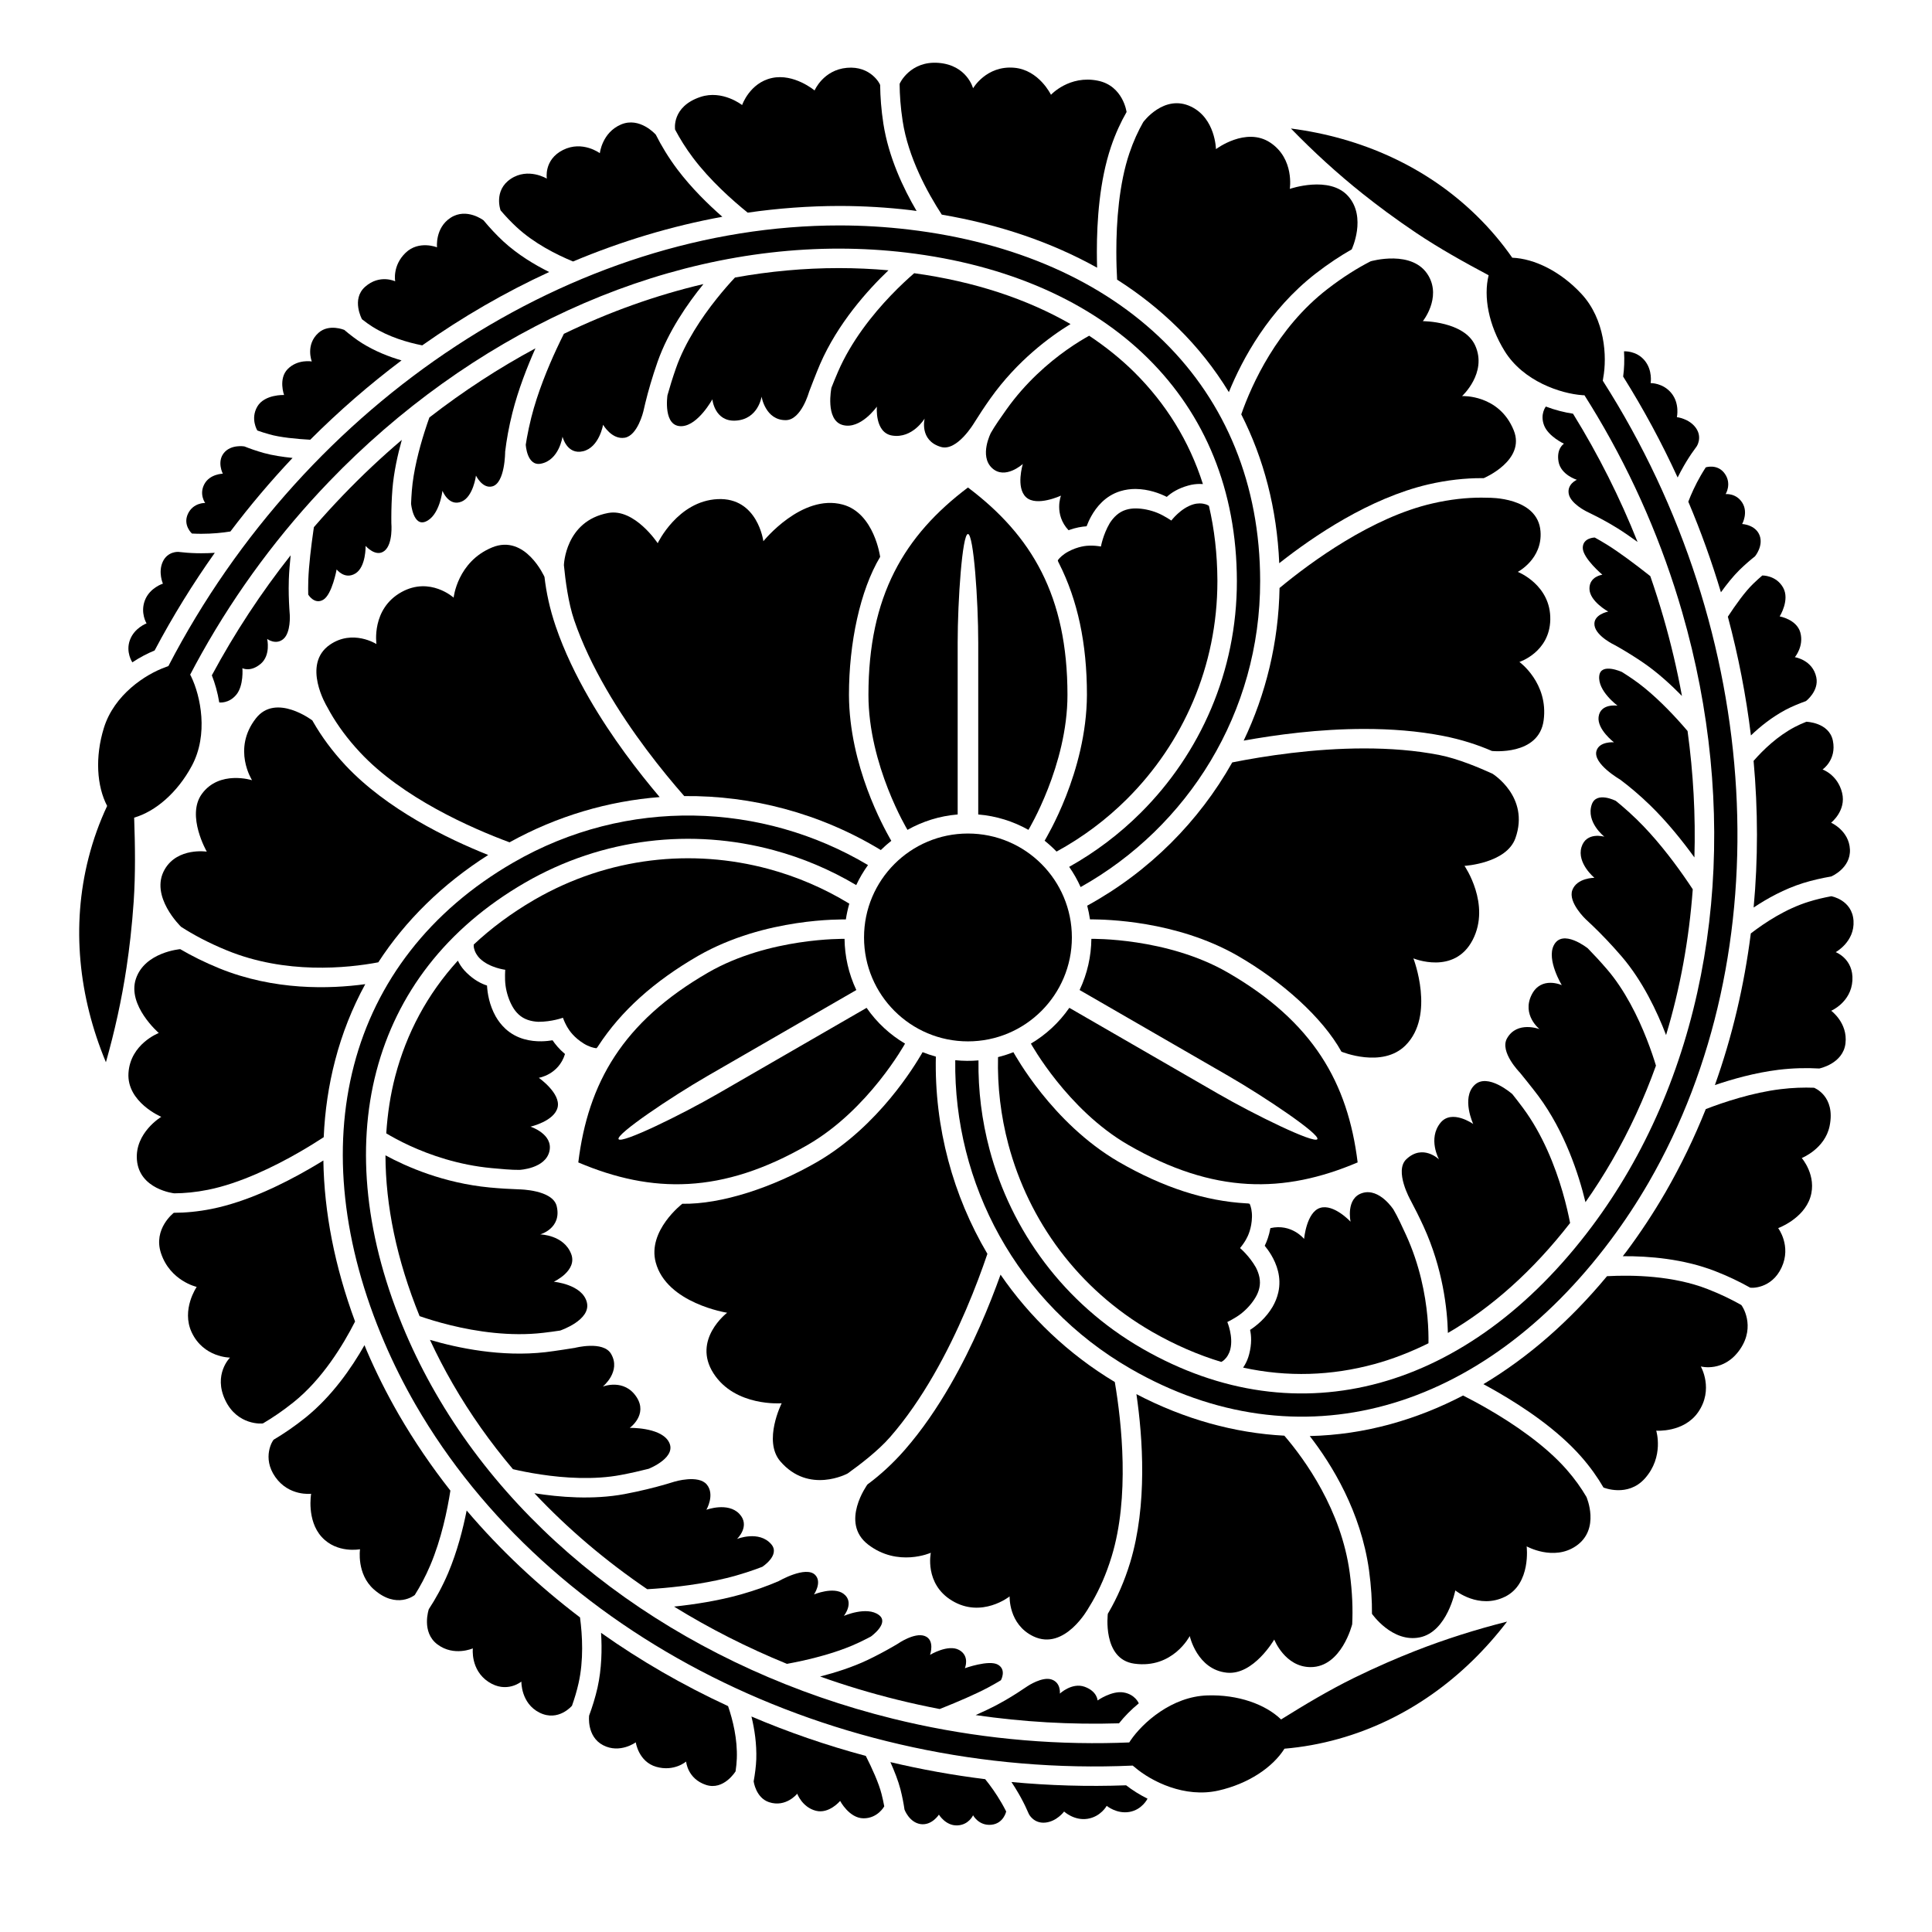 <?xml version="1.0" encoding="UTF-8" standalone="no"?>
<!-- Created with Inkscape (http://www.inkscape.org/) -->

<svg
   version="1.1"
   id="svg62996"
   width="793.701"
   height="793.701"
   viewBox="0 0 793.701 793.701"
   sodipodi:docname="Okubo Toshimichi.svg"
   inkscape:version="1.2 (dc2aeda, 2022-05-15)"
   xmlns:inkscape="http://www.inkscape.org/namespaces/inkscape"
   xmlns:sodipodi="http://sodipodi.sourceforge.net/DTD/sodipodi-0.dtd"
   xmlns="http://www.w3.org/2000/svg"
   xmlns:svg="http://www.w3.org/2000/svg">
  <defs
     id="defs63000">
    <clipPath
       clipPathUnits="userSpaceOnUse"
       id="clipPath64604">
      <path
         d="M -564.573,585.848 H 30.703 V -9.428 H -564.573 Z"
         id="path64606"
         style="stroke-width:1" />
    </clipPath>
    <clipPath
       clipPathUnits="userSpaceOnUse"
       id="clipPath64610">
      <path
         d="m -138.885,67.059 h 595.276 v -595.276 h -595.276 z"
         id="path64612"
         style="stroke-width:1" />
    </clipPath>
    <clipPath
       clipPathUnits="userSpaceOnUse"
       id="clipPath64616">
      <path
         d="m -95.586,135.488 h 595.276 v -595.276 h -595.276 z"
         id="path64618"
         style="stroke-width:1" />
    </clipPath>
    <clipPath
       clipPathUnits="userSpaceOnUse"
       id="clipPath64622">
      <path
         d="M -528.09,575.381 H 67.186 V -19.895 H -528.09 Z"
         id="path64624"
         style="stroke-width:1" />
    </clipPath>
    <clipPath
       clipPathUnits="userSpaceOnUse"
       id="clipPath64628">
      <path
         d="M -542.933,584.573 H 52.343 V -10.703 H -542.933 Z"
         id="path64630"
         style="stroke-width:1" />
    </clipPath>
    <clipPath
       clipPathUnits="userSpaceOnUse"
       id="clipPath64634">
      <path
         d="M -545.417,584.573 H 49.859 V -10.703 H -545.417 Z"
         id="path64636"
         style="stroke-width:1" />
    </clipPath>
    <clipPath
       clipPathUnits="userSpaceOnUse"
       id="clipPath64640">
      <path
         d="M -553.898,585.848 H 41.378 V -9.428 H -553.898 Z"
         id="path64642"
         style="stroke-width:1" />
    </clipPath>
    <clipPath
       clipPathUnits="userSpaceOnUse"
       id="clipPath64646">
      <path
         d="M -557.064,585.848 H 38.211 V -9.428 H -557.064 Z"
         id="path64648"
         style="stroke-width:1" />
    </clipPath>
    <clipPath
       clipPathUnits="userSpaceOnUse"
       id="clipPath64652">
      <path
         d="M -536.698,584.573 H 58.578 V -10.703 H -536.698 Z"
         id="path64654"
         style="stroke-width:1" />
    </clipPath>
    <clipPath
       clipPathUnits="userSpaceOnUse"
       id="clipPath64658">
      <path
         d="m -260.97,20.89 h 595.276 v -595.276 h -595.276 z"
         id="path64660"
         style="stroke-width:1" />
    </clipPath>
    <clipPath
       clipPathUnits="userSpaceOnUse"
       id="clipPath64664">
      <path
         d="m -191.319,38.369 h 595.276 v -595.276 h -595.276 z"
         id="path64666"
         style="stroke-width:1" />
    </clipPath>
    <clipPath
       clipPathUnits="userSpaceOnUse"
       id="clipPath64670">
      <path
         d="M -561.413,585.852 H 33.863 V -9.424 H -561.413 Z"
         id="path64672"
         style="stroke-width:1" />
    </clipPath>
    <clipPath
       clipPathUnits="userSpaceOnUse"
       id="clipPath64676">
      <path
         d="m -173.736,102.854 h 595.276 v -595.276 h -595.276 z"
         id="path64678"
         style="stroke-width:1" />
    </clipPath>
    <clipPath
       clipPathUnits="userSpaceOnUse"
       id="clipPath64682">
      <path
         d="m -132.3,128.628 h 595.276 v -595.276 h -595.276 z"
         id="path64684"
         style="stroke-width:1" />
    </clipPath>
    <clipPath
       clipPathUnits="userSpaceOnUse"
       id="clipPath64688">
      <path
         d="m -94.969,183.202 h 595.276 v -595.276 h -595.276 z"
         id="path64690"
         style="stroke-width:1" />
    </clipPath>
    <clipPath
       clipPathUnits="userSpaceOnUse"
       id="clipPath64696">
      <path
         d="m -340.537,537.071 h 595.276 v -595.276 h -595.276 z"
         id="path64698"
         style="stroke-width:1" />
    </clipPath>
    <clipPath
       clipPathUnits="userSpaceOnUse"
       id="clipPath64702">
      <path
         d="m -317.021,558.958 h 595.276 v -595.276 h -595.276 z"
         id="path64704"
         style="stroke-width:1" />
    </clipPath>
    <clipPath
       clipPathUnits="userSpaceOnUse"
       id="clipPath64708">
      <path
         d="m -303.546,548.186 h 595.276 v -595.276 h -595.276 z"
         id="path64710"
         style="stroke-width:1" />
    </clipPath>
    <clipPath
       clipPathUnits="userSpaceOnUse"
       id="clipPath64714">
      <path
         d="m -266.766,541.022 h 595.276 v -595.276 h -595.276 z"
         id="path64716"
         style="stroke-width:1" />
    </clipPath>
    <clipPath
       clipPathUnits="userSpaceOnUse"
       id="clipPath64720">
      <path
         d="m -185.855,537.739 h 595.276 v -595.276 h -595.276 z"
         id="path64722"
         style="stroke-width:1" />
    </clipPath>
    <clipPath
       clipPathUnits="userSpaceOnUse"
       id="clipPath64726">
      <path
         d="M -134.791,506.673 H 460.485 V -88.603 H -134.791 Z"
         id="path64728"
         style="stroke-width:1" />
    </clipPath>
    <clipPath
       clipPathUnits="userSpaceOnUse"
       id="clipPath64732">
      <path
         d="m -349.469,512.594 h 595.276 v -595.276 h -595.276 z"
         id="path64734"
         style="stroke-width:1" />
    </clipPath>
    <clipPath
       clipPathUnits="userSpaceOnUse"
       id="clipPath64738">
      <path
         d="m -84.829,455.094 h 595.276 v -595.276 h -595.276 z"
         id="path64740"
         style="stroke-width:1" />
    </clipPath>
    <clipPath
       clipPathUnits="userSpaceOnUse"
       id="clipPath64744">
      <path
         d="m -69.42,431.448 h 595.276 v -595.276 h -595.276 z"
         id="path64746"
         style="stroke-width:1" />
    </clipPath>
    <clipPath
       clipPathUnits="userSpaceOnUse"
       id="clipPath64750">
      <path
         d="m -41.874,301.571 h 595.276 v -595.276 H -41.874 Z"
         id="path64752"
         style="stroke-width:1" />
    </clipPath>
    <clipPath
       clipPathUnits="userSpaceOnUse"
       id="clipPath64756">
      <path
         d="m -78.853,221.324 h 595.276 v -595.276 h -595.276 z"
         id="path64758"
         style="stroke-width:1" />
    </clipPath>
    <clipPath
       clipPathUnits="userSpaceOnUse"
       id="clipPath64762">
      <path
         d="M -101.666,198.633 H 493.61 v -595.276 h -595.276 z"
         id="path64764"
         style="stroke-width:1" />
    </clipPath>
    <clipPath
       clipPathUnits="userSpaceOnUse"
       id="clipPath64768">
      <path
         d="m -278.854,321.551 h 595.276 v -595.276 h -595.276 z"
         id="path64770"
         style="stroke-width:1" />
    </clipPath>
    <clipPath
       clipPathUnits="userSpaceOnUse"
       id="clipPath64777">
      <path
         d="m -271.185,171.581 h 595.276 v -595.276 h -595.276 z"
         id="path64779"
         style="stroke-width:1" />
    </clipPath>
    <clipPath
       clipPathUnits="userSpaceOnUse"
       id="clipPath64785">
      <path
         d="m -300.614,528.444 h 595.276 V -66.832 h -595.276 z"
         id="path64787"
         style="stroke-width:1" />
    </clipPath>
    <clipPath
       clipPathUnits="userSpaceOnUse"
       id="clipPath64791">
      <path
         d="m -173.444,313.583 h 595.276 v -595.276 h -595.276 z"
         id="path64793"
         style="stroke-width:1" />
    </clipPath>
    <clipPath
       clipPathUnits="userSpaceOnUse"
       id="clipPath64797">
      <path
         d="m -119.011,349.2 h 595.276 v -595.276 h -595.276 z"
         id="path64799"
         style="stroke-width:1" />
    </clipPath>
    <clipPath
       clipPathUnits="userSpaceOnUse"
       id="clipPath64803">
      <path
         d="m -172.591,409.96 h 595.276 v -595.276 h -595.276 z"
         id="path64805"
         style="stroke-width:1" />
    </clipPath>
    <clipPath
       clipPathUnits="userSpaceOnUse"
       id="clipPath64809">
      <path
         d="m -158.044,452.673 h 595.276 v -595.276 h -595.276 z"
         id="path64811"
         style="stroke-width:1" />
    </clipPath>
    <clipPath
       clipPathUnits="userSpaceOnUse"
       id="clipPath64815">
      <path
         d="m -199.429,489.659 h 595.276 v -595.276 h -595.276 z"
         id="path64817"
         style="stroke-width:1" />
    </clipPath>
    <clipPath
       clipPathUnits="userSpaceOnUse"
       id="clipPath64821">
      <path
         d="m -242.468,512.657 h 595.276 v -595.276 h -595.276 z"
         id="path64823"
         style="stroke-width:1" />
    </clipPath>
    <clipPath
       clipPathUnits="userSpaceOnUse"
       id="clipPath64827">
      <path
         d="m -308.396,517.7 h 595.276 v -595.276 h -595.276 z"
         id="path64829"
         style="stroke-width:1" />
    </clipPath>
    <clipPath
       clipPathUnits="userSpaceOnUse"
       id="clipPath64835">
      <path
         d="m -492.071,128.096 h 595.276 v -595.276 h -595.276 z"
         id="path64837"
         style="stroke-width:1" />
    </clipPath>
    <clipPath
       clipPathUnits="userSpaceOnUse"
       id="clipPath64841">
      <path
         d="M -522.783,137.519 H 72.493 v -595.276 H -522.783 Z"
         id="path64843"
         style="stroke-width:1" />
    </clipPath>
    <clipPath
       clipPathUnits="userSpaceOnUse"
       id="clipPath64847">
      <path
         d="M -520.192,154.574 H 75.084 v -595.276 H -520.192 Z"
         id="path64849"
         style="stroke-width:1" />
    </clipPath>
    <clipPath
       clipPathUnits="userSpaceOnUse"
       id="clipPath64853">
      <path
         d="M -532.378,190.009 H 62.898 v -595.276 H -532.378 Z"
         id="path64855"
         style="stroke-width:1" />
    </clipPath>
    <clipPath
       clipPathUnits="userSpaceOnUse"
       id="clipPath64859">
      <path
         d="M -569.99,261.722 H 25.286 v -595.276 H -569.99 Z"
         id="path64861"
         style="stroke-width:1" />
    </clipPath>
    <clipPath
       clipPathUnits="userSpaceOnUse"
       id="clipPath64865">
      <path
         d="M -568.618,321.477 H 26.658 v -595.276 H -568.618 Z"
         id="path64867"
         style="stroke-width:1" />
    </clipPath>
    <clipPath
       clipPathUnits="userSpaceOnUse"
       id="clipPath64871">
      <path
         d="M -548.931,390.534 H 46.345 v -595.276 H -548.931 Z"
         id="path64873"
         style="stroke-width:1" />
    </clipPath>
    <clipPath
       clipPathUnits="userSpaceOnUse"
       id="clipPath64877">
      <path
         d="M -536.156,415.702 H 59.12 v -595.276 H -536.156 Z"
         id="path64879"
         style="stroke-width:1" />
    </clipPath>
    <clipPath
       clipPathUnits="userSpaceOnUse"
       id="clipPath64883">
      <path
         d="m -437.453,504.497 h 595.276 v -595.276 h -595.276 z"
         id="path64885"
         style="stroke-width:1" />
    </clipPath>
    <clipPath
       clipPathUnits="userSpaceOnUse"
       id="clipPath64889">
      <path
         d="m -318.41,504.184 h 595.276 v -595.276 h -595.276 z"
         id="path64891"
         style="stroke-width:1" />
    </clipPath>
    <clipPath
       clipPathUnits="userSpaceOnUse"
       id="clipPath64895">
      <path
         d="m -336.267,289.274 h 595.276 v -595.276 h -595.276 z"
         id="path64897"
         style="stroke-width:1" />
    </clipPath>
    <clipPath
       clipPathUnits="userSpaceOnUse"
       id="clipPath64902">
      <path
         d="m -289.152,19.369 h 595.276 v -595.276 h -595.276 z"
         id="path64904"
         style="stroke-width:1" />
    </clipPath>
    <clipPath
       clipPathUnits="userSpaceOnUse"
       id="clipPath64908">
      <path
         d="m -415.402,60.452 h 595.276 v -595.276 h -595.276 z"
         id="path64910"
         style="stroke-width:1" />
    </clipPath>
    <clipPath
       clipPathUnits="userSpaceOnUse"
       id="clipPath64914">
      <path
         d="m -466.408,132.6 h 595.276 v -595.276 h -595.276 z"
         id="path64916"
         style="stroke-width:1" />
    </clipPath>
    <clipPath
       clipPathUnits="userSpaceOnUse"
       id="clipPath64921">
      <path
         d="m -279.608,255.692 h 595.276 v -595.276 h -595.276 z"
         id="path64923"
         style="stroke-width:1" />
    </clipPath>
    <clipPath
       clipPathUnits="userSpaceOnUse"
       id="clipPath64927">
      <path
         d="m -474.652,163.702 h 595.276 v -595.276 h -595.276 z"
         id="path64929"
         style="stroke-width:1" />
    </clipPath>
    <clipPath
       clipPathUnits="userSpaceOnUse"
       id="clipPath64934">
      <path
         d="m -413.32,324.036 h 595.276 v -595.276 h -595.276 z"
         id="path64936"
         style="stroke-width:1" />
    </clipPath>
    <clipPath
       clipPathUnits="userSpaceOnUse"
       id="clipPath64943">
      <path
         d="m -89.555,171.091 h 595.276 v -595.276 h -595.276 z"
         id="path64945"
         style="stroke-width:1" />
    </clipPath>
    <clipPath
       clipPathUnits="userSpaceOnUse"
       id="clipPath64949">
      <path
         d="m -339.215,168.39 h 595.276 v -595.276 h -595.276 z"
         id="path64951"
         style="stroke-width:1" />
    </clipPath>
    <clipPath
       clipPathUnits="userSpaceOnUse"
       id="clipPath64955">
      <path
         d="m -335.585,103.439 h 595.276 v -595.276 h -595.276 z"
         id="path64957"
         style="stroke-width:1" />
    </clipPath>
    <clipPath
       clipPathUnits="userSpaceOnUse"
       id="clipPath64961">
      <path
         d="m -256.176,119.461 h 595.276 v -595.276 h -595.276 z"
         id="path64963"
         style="stroke-width:1" />
    </clipPath>
    <clipPath
       clipPathUnits="userSpaceOnUse"
       id="clipPath64967">
      <path
         d="m -226.459,85.507 h 595.276 v -595.276 h -595.276 z"
         id="path64969"
         style="stroke-width:1" />
    </clipPath>
    <clipPath
       clipPathUnits="userSpaceOnUse"
       id="clipPath64973">
      <path
         d="M -548.983,585.852 H 46.293 V -9.424 H -548.983 Z"
         id="path64975"
         style="stroke-width:1" />
    </clipPath>
    <clipPath
       clipPathUnits="userSpaceOnUse"
       id="clipPath64979">
      <path
         d="m -54.926,170.043 h 595.276 v -595.276 h -595.276 z"
         id="path64981"
         style="stroke-width:1" />
    </clipPath>
    <clipPath
       clipPathUnits="userSpaceOnUse"
       id="clipPath64985">
      <path
         d="M -576.369,585.588 H 18.907 V -9.688 H -576.369 Z"
         id="path64987"
         style="stroke-width:1" />
    </clipPath>
    <clipPath
       clipPathUnits="userSpaceOnUse"
       id="clipPath64991">
      <path
         d="M -557.495,577.85 H 37.781 V -17.426 H -557.495 Z"
         id="path64993"
         style="stroke-width:1" />
    </clipPath>
    <clipPath
       clipPathUnits="userSpaceOnUse"
       id="clipPath64998">
      <path
         d="M -568.227,575.819 H 27.049 V -19.457 H -568.227 Z"
         id="path65000"
         style="stroke-width:1" />
    </clipPath>
    <clipPath
       clipPathUnits="userSpaceOnUse"
       id="clipPath65004">
      <path
         d="M -584.194,578.938 H 11.082 V -16.338 H -584.194 Z"
         id="path65006"
         style="stroke-width:1" />
    </clipPath>
    <clipPath
       clipPathUnits="userSpaceOnUse"
       id="clipPath65012">
      <path
         d="M -550.264,577.325 H 45.012 V -17.951 H -550.264 Z"
         id="path65014"
         style="stroke-width:1" />
    </clipPath>
    <clipPath
       clipPathUnits="userSpaceOnUse"
       id="clipPath65018">
      <path
         d="M -556.401,578.014 H 38.875 V -17.262 H -556.401 Z"
         id="path65020"
         style="stroke-width:1" />
    </clipPath>
    <clipPath
       clipPathUnits="userSpaceOnUse"
       id="clipPath65024">
      <path
         d="M -586.545,579.503 H 8.731 V -15.773 H -586.545 Z"
         id="path65026"
         style="stroke-width:1" />
    </clipPath>
    <clipPath
       clipPathUnits="userSpaceOnUse"
       id="clipPath65030">
      <path
         d="M -567.775,585.852 H 27.501 V -9.424 H -567.775 Z"
         id="path65032"
         style="stroke-width:1" />
    </clipPath>
    <clipPath
       clipPathUnits="userSpaceOnUse"
       id="clipPath65036">
      <path
         d="M -531.192,581.588 H 64.084 V -13.688 H -531.192 Z"
         id="path65038"
         style="stroke-width:1" />
    </clipPath>
    <clipPath
       clipPathUnits="userSpaceOnUse"
       id="clipPath65042">
      <path
         d="M -538.222,577.948 H 57.054 V -17.328 H -538.222 Z"
         id="path65044"
         style="stroke-width:1" />
    </clipPath>
    <clipPath
       clipPathUnits="userSpaceOnUse"
       id="clipPath65049">
      <path
         d="m -330.262,288.841 h 595.276 v -595.276 h -595.276 z"
         id="path65051"
         style="stroke-width:1" />
    </clipPath>
    <clipPath
       clipPathUnits="userSpaceOnUse"
       id="clipPath65055">
      <path
         d="m -62.121,201.352 h 595.276 v -595.276 h -595.276 z"
         id="path65057"
         style="stroke-width:1" />
    </clipPath>
    <clipPath
       clipPathUnits="userSpaceOnUse"
       id="clipPath65063">
      <path
         d="m -210.223,370.901 h 595.276 v -595.276 h -595.276 z"
         id="path65065"
         style="stroke-width:1" />
    </clipPath>
    <clipPath
       clipPathUnits="userSpaceOnUse"
       id="clipPath65071">
      <path
         d="M -504.56,166.984 H 90.715 v -595.276 H -504.56 Z"
         id="path65073"
         style="stroke-width:1" />
    </clipPath>
    <clipPath
       clipPathUnits="userSpaceOnUse"
       id="clipPath65077">
      <path
         d="m -382.07,384.548 h 595.276 v -595.276 h -595.276 z"
         id="path65079"
         style="stroke-width:1" />
    </clipPath>
    <clipPath
       clipPathUnits="userSpaceOnUse"
       id="clipPath65083">
      <path
         d="m -440.133,413.88 h 595.276 v -595.276 h -595.276 z"
         id="path65085"
         style="stroke-width:1" />
    </clipPath>
    <clipPath
       clipPathUnits="userSpaceOnUse"
       id="clipPath65089">
      <path
         d="m -465.963,337.098 h 595.276 v -595.276 h -595.276 z"
         id="path65091"
         style="stroke-width:1" />
    </clipPath>
    <clipPath
       clipPathUnits="userSpaceOnUse"
       id="clipPath65095">
      <path
         d="M -510.226,328.339 H 85.05 v -595.276 H -510.226 Z"
         id="path65097"
         style="stroke-width:1" />
    </clipPath>
    <clipPath
       clipPathUnits="userSpaceOnUse"
       id="clipPath65101">
      <path
         d="M -521.564,274.006 H 73.711 V -321.27 H -521.564 Z"
         id="path65103"
         style="stroke-width:1" />
    </clipPath>
    <clipPath
       clipPathUnits="userSpaceOnUse"
       id="clipPath65107">
      <path
         d="M -519.962,225.233 H 75.314 v -595.276 H -519.962 Z"
         id="path65109"
         style="stroke-width:1" />
    </clipPath>
    <clipPath
       clipPathUnits="userSpaceOnUse"
       id="clipPath65113">
      <path
         d="m -491.365,165.617 h 595.276 v -595.276 h -595.276 z"
         id="path65115"
         style="stroke-width:1" />
    </clipPath>
    <clipPath
       clipPathUnits="userSpaceOnUse"
       id="clipPath65119">
      <path
         d="m -70.991,163.759 h 595.276 v -595.276 h -595.276 z"
         id="path65121"
         style="stroke-width:1" />
    </clipPath>
    <clipPath
       clipPathUnits="userSpaceOnUse"
       id="clipPath65125">
      <path
         d="M -572.817,586.135 H 22.459 V -9.141 H -572.817 Z"
         id="path65127"
         style="stroke-width:1" />
    </clipPath>
    <clipPath
       clipPathUnits="userSpaceOnUse"
       id="clipPath65131">
      <path
         d="M -540.821,585.848 H 54.455 V -9.428 H -540.821 Z"
         id="path65133"
         style="stroke-width:1" />
    </clipPath>
    <clipPath
       clipPathUnits="userSpaceOnUse"
       id="clipPath65137">
      <path
         d="M -574.546,585.852 H 20.73 V -9.424 H -574.546 Z"
         id="path65139"
         style="stroke-width:1" />
    </clipPath>
  </defs>
  <sodipodi:namedview
     id="namedview62998"
     pagecolor="#ffffff"
     bordercolor="#000000"
     borderopacity="0.25"
     inkscape:showpageshadow="2"
     inkscape:pageopacity="0.0"
     inkscape:pagecheckerboard="0"
     inkscape:deskcolor="#d1d1d1"
     showgrid="false"
     inkscape:zoom="0.29734106"
     inkscape:cx="-215.24105"
     inkscape:cy="396.85068"
     inkscape:window-width="1419"
     inkscape:window-height="456"
     inkscape:window-x="0"
     inkscape:window-y="25"
     inkscape:window-maximized="0"
     inkscape:current-layer="svg62996">
    <inkscape:page
       x="0"
       y="0"
       id="page63002"
       width="793.701"
       height="793.701" />
  </sodipodi:namedview>
  <path
     d="M 509.62,276.515 Z"
     style="fill:none;stroke:#000000;stroke-width:1.333;stroke-linecap:butt;stroke-linejoin:miter;stroke-miterlimit:4;stroke-dasharray:none;stroke-opacity:1"
     id="path63116" />
  <path
     d="M 505.083,216.896 Z"
     style="fill:#000000;fill-opacity:1;fill-rule:nonzero;stroke:none"
     id="path63120" />
  <path
     d="m 440.348,385.122 c 0,23.577 -19.114,42.692 -42.694,42.692 -23.578,0 -42.694,-19.115 -42.694,-42.692 0,-23.58 19.116,-42.695 42.694,-42.695 23.58,0 42.694,19.115 42.694,42.695"
     style="fill:#000000;fill-opacity:1;fill-rule:nonzero;stroke:none"
     id="path63124" />
  <path
     d="m 82.828,268.47 c -1.605,2.866 -3.172,5.759 -4.699,8.682 0.203,0.39 0.369,0.712 0.393,0.765 3.872,7.971 7.215,23.789 0.28,36.704 -5.932,11.047 -14.975,18.766 -23.687,21.274 0.391,11.412 0.573,23.047 -0.197,34.516 -0.335,4.898 -0.772,9.798 -1.321,14.698 -0.461,4.118 -1.001,8.234 -1.615,12.341 -1.988,13.237 -4.887,26.299 -8.471,38.932 -11.188,-26.872 -14.291,-55.951 -7.133,-83.951 1.912,-7.478 4.477,-14.602 7.64,-21.337 -4.257,-8.121 -5.051,-20.098 -1.327,-32.101 4.217,-13.569 17.023,-21.985 25.396,-24.947 0.12,-0.046 0.652,-0.254 1.101,-0.429 C 125.902,164.351 235.617,92.601 344.929,92.612 c 9.481,0.011 18.965,0.565 28.405,1.687 43.624,5.175 79.705,21.188 104.942,46.096 25.246,24.884 39.407,58.658 39.419,98.293 0.056,54.017 -29.68,101.062 -73.753,125.739 -1.31,-2.925 -2.888,-5.705 -4.704,-8.305 10.806,-6.049 20.69,-13.54 29.397,-22.215 24.453,-24.369 39.54,-58.007 39.499,-95.23 -0.07,-37.409 -13.18,-68.384 -36.58,-91.52 -23.414,-23.12 -57.36,-38.413 -99.332,-43.4 -9.063,-1.076 -18.164,-1.605 -27.284,-1.617 -75.595,-0.104 -152.154,35.852 -209.73,95.709 -20.045,20.84 -37.78,44.553 -52.38,70.621"
     style="fill:#000000;fill-opacity:1;fill-rule:nonzero;stroke:none"
     id="path63128" />
  <path
     d="m 73.234,226.725 c 0,0 -4.364,-0.288 -6.364,4.045 -2,4.334 0.056,9.007 0.056,9.007 0,0 -5.389,1.66 -7.389,6.827 -2,5.166 0.667,9.5 0.667,9.5 0,0 -5,1.833 -6.833,6.833 -1.833,5 0.997,9.163 0.997,9.163 3.123,-2.071 6.236,-3.68 9.152,-4.871 7.423,-14.011 15.701,-27.409 24.723,-40.123 -1.752,0.115 -3.597,0.182 -5.532,0.183 -0.641,0 -1.283,-0.007 -1.936,-0.021 -2.671,-0.066 -5.205,-0.267 -7.54,-0.543"
     style="fill:#000000;fill-opacity:1;fill-rule:nonzero;stroke:none"
     id="path63132" />
  <path
     d="m 94.655,218.346 c 8.006,-10.601 16.542,-20.688 25.534,-30.219 -4.08,-0.415 -8.238,-1.043 -11.734,-2.007 -2.995,-0.841 -5.687,-1.777 -8.063,-2.725 0,0 -5.509,-0.947 -8.432,2.714 -2.924,3.662 -0.424,8.495 -0.424,8.495 0,0 -5.333,0.076 -7.583,4.288 -2.251,4.212 0.339,7.732 0.339,7.732 0,0 -4.923,-0.187 -7.089,4.48 -2.167,4.666 1.647,8.084 1.647,8.084 0.691,0.037 1.392,0.065 2.104,0.081 0.596,0.015 1.183,0.023 1.757,0.023 4.575,0.001 8.635,-0.418 11.944,-0.946"
     style="fill:#000000;fill-opacity:1;fill-rule:nonzero;stroke:none"
     id="path63136" />
  <path
     d="m 127.448,180.652 c 11.825,-11.825 24.371,-22.721 37.51,-32.593 -5.169,-1.5 -10.839,-3.736 -16.209,-7.064 -2.447,-1.543 -4.948,-3.463 -7.325,-5.474 0,0 -6.267,-2.617 -10.555,1.194 -5.5,4.889 -2.779,11.777 -2.779,11.777 0,0 -5.79,-1.041 -9.888,3.112 -3.944,3.999 -1.5,10.667 -1.5,10.667 0,0 -8.005,-0.326 -10.974,4.726 -2.97,5.052 -0.016,9.859 -0.016,9.859 1.513,0.543 3.149,1.069 4.902,1.561 4.451,1.275 11.174,1.92 16.834,2.235"
     style="fill:#000000;fill-opacity:1;fill-rule:nonzero;stroke:none"
     id="path63140" />
  <path
     d="m 185.18,89.413 c -6.532,4.191 -5.643,12.191 -5.643,12.191 0,0 -7.445,-3.004 -12.889,2.223 -5.555,5.333 -4.291,11.744 -4.291,11.744 0,0 -6.376,-3.078 -12.376,2.256 -5.752,5.112 -1.273,13.324 -1.273,13.324 1.469,1.162 2.922,2.214 4.28,3.06 6.709,4.225 14.429,6.48 20.47,7.669 16.631,-11.721 34.081,-21.815 52.161,-30.135 -6.076,-3.013 -12.874,-7.11 -18.797,-12.534 -2.988,-2.767 -5.736,-5.755 -8.186,-8.701 0,0 -6.924,-5.287 -13.456,-1.096"
     style="fill:#000000;fill-opacity:1;fill-rule:nonzero;stroke:none"
     id="path63144" />
  <path
     d="m 255.091,51.16 c -7.778,3.333 -8.666,11.777 -8.666,11.777 0,0 -7.112,-5.333 -15.112,-1.333 -8,4 -6.667,11.779 -6.667,11.779 0,0 -7.643,-4.687 -14.821,0.101 -7.179,4.787 -4.172,12.944 -4.172,12.944 2.036,2.383 4.252,4.745 6.593,6.901 7.156,6.636 16.328,11.272 23.18,14.095 19.915,-8.357 40.471,-14.557 61.323,-18.367 -5.82,-5.093 -12.666,-11.791 -18.407,-19.377 -3.747,-4.969 -6.663,-9.856 -8.924,-14.353 0,0 -6.548,-7.5 -14.327,-4.167"
     style="fill:#000000;fill-opacity:1;fill-rule:nonzero;stroke:none"
     id="path63148" />
  <path
     d="m 347.959,27.855 c -9.756,0.861 -13.312,9.305 -13.312,9.305 0,0 -8.445,-7.111 -17.556,-5.111 -9.11,2 -12.221,11.111 -12.221,11.111 0,0 -8.037,-6.359 -17.112,-3.333 -12,4 -10.417,13.412 -10.417,13.412 1.948,3.688 4.374,7.629 7.388,11.621 6.997,9.293 16.205,17.475 22.437,22.497 12.483,-1.793 25.045,-2.725 37.62,-2.747 0.029,0 0.129,-0.004 0.29,0 h 0.019 c 9.733,0.017 19.477,0.591 29.179,1.744 0.756,0.088 1.533,0.225 2.284,0.321 -5.491,-9.347 -11.48,-22.049 -13.643,-35.795 -0.903,-5.847 -1.279,-11.195 -1.333,-15.944 -0.006,-0.421 -3.867,-7.944 -13.623,-7.083"
     style="fill:#000000;fill-opacity:1;fill-rule:nonzero;stroke:none"
     id="path63152" />
  <path
     d="m 385.535,25.827 c -11.556,-0.889 -15.961,8.396 -15.959,8.667 0.038,4.481 0.382,9.573 1.243,15.168 2.265,15.033 10.271,29.595 16.083,38.513 23.7,4.056 45.185,11.409 63.809,21.804 -0.063,-2.052 -0.1,-4.278 -0.1,-6.644 0.009,-12.579 1.061,-28.938 5.8,-43.01 1.843,-5.456 4.056,-10.207 6.407,-14.304 0,0 -1.383,-10.715 -11.727,-12.861 -11.779,-2.444 -19.333,5.777 -19.333,5.777 0,0 -4.89,-10.221 -15.112,-11.111 -11.466,-0.999 -16.89,8.444 -16.89,8.444 0,0 -2.469,-9.54 -14.221,-10.444"
     style="fill:#000000;fill-opacity:1;fill-rule:nonzero;stroke:none"
     id="path63156" />
  <path
     d="m 553.868,80.604 c -7.667,-8.667 -24,-3 -24,-3 0,0 2,-12.333 -8,-19 -10,-6.667 -22.333,2.667 -22.333,2.667 0,0 -0.195,-12.672 -10.271,-17.489 -11.063,-5.288 -19.603,6.379 -19.603,6.379 -2.064,3.62 -4.019,7.837 -5.67,12.723 -4.283,12.616 -5.391,28.36 -5.38,40.452 0,4.441 0.143,8.397 0.317,11.544 9.131,5.818 17.483,12.436 24.965,19.817 8.083,7.952 15.095,16.795 20.947,26.397 5.591,-13.697 16.377,-33.698 35.575,-48.65 5.25,-4.074 10.244,-7.352 14.89,-9.991 0,0 6.23,-13.181 -1.437,-21.848"
     style="fill:#000000;fill-opacity:1;fill-rule:nonzero;stroke:none"
     id="path63160" />
  <path
     d="m 621.876,176.801 c -6.008,-14.862 -21.231,-14.084 -21.231,-14.084 0,0 10.453,-9.526 5.405,-20.745 -4.516,-10.033 -21.515,-10.033 -21.515,-10.033 0,0 7.588,-9.444 2.354,-18.579 -6.354,-11.088 -23.81,-6.013 -23.81,-6.013 -5.33,2.73 -11.308,6.424 -17.762,11.421 -20.662,15.945 -31.092,39.188 -35.386,51.451 9.276,18.221 14.656,38.838 15.606,61.155 14.243,-11.23 37.096,-26.685 61.092,-32.333 7.996,-1.859 15.328,-2.605 21.925,-2.605 0.331,0 0.659,0.002 0.986,0.005 0,0 17.332,-7.278 12.336,-19.64"
     style="fill:#000000;fill-opacity:1;fill-rule:nonzero;stroke:none"
     id="path63164" />
  <path
     d="m 632.868,218.27 c -1.111,-14.221 -21.358,-13.778 -21.358,-13.778 -0.965,-0.036 -1.95,-0.056 -2.956,-0.056 -5.994,0 -12.707,0.677 -20.114,2.397 -24.789,5.679 -49.728,23.909 -62.775,34.721 -0.393,22.384 -5.64,43.679 -14.737,62.708 13.296,-2.398 30.815,-4.794 49.556,-4.801 10.795,0 21.861,0.792 32.488,2.883 7.472,1.472 14.101,3.633 19.94,6.169 0,0 19.296,2.087 21.249,-12.584 2.04,-15.325 -9.96,-23.992 -9.96,-23.992 0,0 12.395,-3.984 12.687,-17.332 0.313,-14.335 -13.354,-19.668 -13.354,-19.668 0,0 10.222,-5.291 9.334,-16.667"
     style="fill:#000000;fill-opacity:1;fill-rule:nonzero;stroke:none"
     id="path63168" />
  <path
     d="m 372.81,340.923 c 6.185,-3.484 13.172,-5.71 20.618,-6.326 v -70.529 c 0,-17.371 1.89,-44.687 4.224,-44.687 2.335,0 4.226,27.316 4.226,44.687 v 70.53 c 7.442,0.619 14.438,2.841 20.621,6.323 0,0 16.036,-26.539 16.036,-55.428 0,-40.667 -14.649,-65.445 -40.883,-85.223 -26.233,19.778 -40.882,44.556 -40.882,85.223 0,28.889 16.04,55.43 16.04,55.43"
     style="fill:#000000;fill-opacity:1;fill-rule:nonzero;stroke:none"
     id="path63172" />
  <path
     d="M 509.62,276.543 Z"
     style="fill:none;stroke:#000000;stroke-width:1.333;stroke-linecap:butt;stroke-linejoin:miter;stroke-miterlimit:4;stroke-dasharray:none;stroke-opacity:1"
     id="path63176" />
  <path
     d="M 509.642,276.53 Z"
     style="fill:none;stroke:#000000;stroke-width:1.333;stroke-linecap:butt;stroke-linejoin:miter;stroke-miterlimit:4;stroke-dasharray:none;stroke-opacity:1"
     id="path63180" />
  <path
     d="M 505.107,216.909 Z"
     style="fill:#000000;fill-opacity:1;fill-rule:nonzero;stroke:none"
     id="path63184" />
  <path
     d="m 551.092,432.049 c 0,0 16.781,6.945 26.317,-2.591 12.334,-12.333 3.238,-35.743 3.238,-35.743 0,0 16.814,7.016 24.363,-7.6 7.551,-14.616 -3.364,-30.4 -3.364,-30.4 0,0 17.254,-1 20.927,-11.406 6,-17 -9.481,-26.481 -9.481,-26.481 -5.628,-2.548 -14.268,-6.176 -21.667,-7.631 -9.965,-1.967 -20.54,-2.736 -30.941,-2.736 -20.869,-0.005 -41.007,3.115 -54.255,5.753 -6.862,12.176 -15.352,23.309 -25.18,33.1 -10.144,10.112 -21.721,18.804 -34.402,25.753 0.479,1.806 0.861,3.758 1.14,5.635 0.071,0 0.677,-0.007 1.123,-0.007 4.968,0.084 34.034,0.36 59.469,14.903 18.426,10.628 34.934,25.451 42.713,39.451"
     style="fill:#000000;fill-opacity:1;fill-rule:nonzero;stroke:none"
     id="path63188" />
  <path
     d="M 509.638,276.531 Z"
     style="fill:none;stroke:#000000;stroke-width:1.333;stroke-linecap:butt;stroke-linejoin:miter;stroke-miterlimit:4;stroke-dasharray:none;stroke-opacity:1"
     id="path63192" />
  <path
     d="M 509.615,276.518 Z"
     style="fill:none;stroke:#000000;stroke-width:1.333;stroke-linecap:butt;stroke-linejoin:miter;stroke-miterlimit:4;stroke-dasharray:none;stroke-opacity:1"
     id="path63196" />
  <path
     d="m 119.406,228.122 c -12.065,15.28 -22.943,31.774 -32.375,49.312 1.28,3.242 2.365,7.003 3.043,11.139 0,0 3.907,0.587 7.019,-3.191 3.112,-3.777 2.487,-10.874 2.487,-10.874 0,0 3.291,1.764 7.514,-1.792 4.222,-3.556 2.666,-10.223 2.666,-10.223 0,0 3.555,2.667 6.667,0 3.112,-2.667 2.619,-9.904 2.619,-9.904 -0.256,-3.297 -0.444,-7.028 -0.448,-10.896 0,-1.217 0.02,-2.447 0.062,-3.667 0.108,-3.042 0.386,-6.456 0.747,-9.904"
     style="fill:#000000;fill-opacity:1;fill-rule:nonzero;stroke:none"
     id="path63200" />
  <path
     d="m 452.286,224.521 c 0,0 -1.834,-0.333 -3.512,-0.363 l -0.867,-0.005 c -1.588,0 -5.045,0.292 -9.101,2.484 -2.14,1.165 -3.491,2.5 -4.246,3.527 0.059,0.189 0.116,0.43 0.174,0.618 0.112,0.219 0.225,0.44 0.336,0.66 7.602,15.034 11.474,32.774 11.464,54.051 -0.155,31.793 -16.932,58.945 -17.191,59.562 l -0.196,0.326 c 1.7,1.352 3.395,2.901 4.907,4.461 10.658,-5.808 20.392,-13.1 28.933,-21.601 22.984,-22.919 37.137,-54.44 37.144,-89.417 v -0.13 c 0,-0.056 0,-0.13 0.002,-0.224 -0.053,-10.869 -1.242,-21.092 -3.486,-30.66 l -0.744,-0.42 -0.019,-0.004 c -0.105,-0.048 -0.303,-0.126 -0.575,-0.212 -0.55,-0.172 -1.396,-0.362 -2.442,-0.362 -0.76,0.004 -1.612,0.094 -2.574,0.369 -5.213,1.511 -9.09,6.673 -9.09,6.673 0,0 -2.968,-2.038 -5.751,-3.166 -2.783,-1.128 -6.025,-1.82 -8.977,-1.814 -1.32,0 -2.631,0.17 -3.921,0.568 -2.927,0.887 -5.078,3.034 -6.646,5.478 -2.789,4.768 -3.622,9.601 -3.622,9.601"
     style="fill:#000000;fill-opacity:1;fill-rule:nonzero;stroke:none"
     id="path63204" />
  <path
     d="m 447.446,137.92 v 0 c -2.264,1.256 -5.499,3.189 -9.216,5.817 -7.435,5.263 -16.868,13.348 -24.803,24.536 -1.929,2.719 -4.837,6.815 -6.364,9.574 0,0 -4.861,9.424 0.472,14.424 5.333,4.999 12.667,-1.667 12.667,-1.667 0,0 -3,9.666 1.333,13.666 4.333,4 14.333,-0.666 14.333,-0.666 0,0 -3,7.666 3.09,14.209 2.937,-1.072 5.521,-1.479 7.434,-1.608 0.446,-1.184 1.066,-2.617 1.911,-4.14 2.103,-3.777 5.767,-8.371 11.903,-10.273 2.144,-0.659 4.265,-0.92 6.268,-0.92 5.422,0.05 9.997,1.816 12.863,3.258 1.792,-1.644 4.592,-3.485 8.768,-4.644 1.719,-0.494 3.335,-0.673 4.76,-0.673 0.459,0.001 0.896,0.02 1.316,0.051 -5.664,-17.785 -15.252,-33.12 -28.25,-46.015 -5.505,-5.437 -11.709,-10.413 -18.485,-14.929"
     style="fill:#000000;fill-opacity:1;fill-rule:nonzero;stroke:none"
     id="path63208" />
  <path
     d="m 341.567,159.283 c 0,0 -2.697,13.321 4.636,15.321 7.333,2 14.039,-7.559 14.039,-7.559 0,0 -0.992,10.727 6.294,11.892 8.334,1.334 13.334,-7 13.334,-7 0,0 -2.334,9 6.666,11.667 6.672,1.979 13.671,-9.881 13.671,-9.881 2.015,-3.234 4.251,-6.628 6.699,-10.079 11.069,-15.567 24.548,-25.415 32.881,-30.52 -17.84,-10.252 -39.388,-17.459 -64.219,-20.887 -2.453,2.122 -5.85,5.23 -9.593,9.139 -7.496,7.82 -16.333,18.859 -21.736,31.409 -0.983,2.279 -1.871,4.446 -2.672,6.498"
     style="fill:#000000;fill-opacity:1;fill-rule:nonzero;stroke:none"
     id="path63212" />
  <path
     d="m 301.945,114.011 v 0 c -2.01,2.136 -4.598,5.034 -7.602,8.808 -6.02,7.533 -12.941,17.829 -16.637,28.428 -1.387,3.968 -2.539,7.685 -3.497,11.125 0,0 -2.006,13.232 6.014,12.697 6.647,-0.442 12.424,-11.021 12.424,-11.021 0,0 0.884,9.245 9.568,8.752 9.322,-0.529 10.654,-9.863 10.654,-9.863 0,0 1.556,9.778 10,9.667 6.333,-0.084 9.509,-11.624 9.509,-11.624 0.185,-0.512 2.996,-7.848 4.513,-11.364 7.289,-16.779 19.54,-30.397 28.105,-38.571 -6.672,-0.6 -13.369,-0.897 -20.108,-0.905 -0.11,0 -0.201,-0.004 -0.278,0 -14.208,-0.008 -28.479,1.311 -42.665,3.871"
     style="fill:#000000;fill-opacity:1;fill-rule:nonzero;stroke:none"
     id="path63216" />
  <path
     d="m 231.647,137.14 c -0.89,1.769 -1.894,3.828 -2.953,6.105 -3.62,7.778 -7.875,18.14 -10.421,28.248 -0.747,2.967 -1.342,5.763 -1.814,8.382 -0.172,0.958 -0.328,1.892 -0.468,2.802 0,0 0.434,8.927 6.212,7.816 7.538,-1.449 8.888,-11.112 8.888,-11.112 0,0 1.788,7.588 8.446,6.002 6.657,-1.586 8.222,-10.89 8.222,-10.89 0,0 3.555,6.223 8.888,5.334 5.334,-0.89 7.667,-10.867 7.667,-10.867 0.241,-1.087 0.503,-2.209 0.787,-3.371 1.224,-5.013 2.861,-10.706 5.054,-16.98 4.411,-12.494 12.298,-23.873 18.831,-31.91 -19.492,4.569 -38.736,11.458 -57.339,20.441"
     style="fill:#000000;fill-opacity:1;fill-rule:nonzero;stroke:none"
     id="path63220" />
  <path
     d="m 176.4,171.505 c -0.622,1.74 -1.327,3.807 -2.05,6.096 -2.202,6.951 -4.542,15.998 -5.16,23.984 -0.142,1.816 -0.245,3.604 -0.314,5.352 0,0 0.88,9.497 5.996,7.333 5.777,-2.444 6.889,-12.666 6.889,-12.666 0,0 2.587,6.681 7.896,4.449 4.771,-2.004 5.881,-10.671 5.881,-10.671 0,0 2.599,5.462 6.667,4.444 5.333,-1.333 5.321,-14.259 5.321,-14.259 0.553,-4.696 1.488,-10.06 2.992,-16.031 2.395,-9.461 6.065,-18.844 9.451,-26.436 -15.087,8.12 -29.683,17.629 -43.569,28.405"
     style="fill:#000000;fill-opacity:1;fill-rule:nonzero;stroke:none"
     id="path63224" />
  <path
     d="m 126.625,244.27 c 0,0 2.522,4.247 6.161,2.124 3.64,-2.122 5.512,-12.473 5.512,-12.473 0,0 3.271,4.345 7.684,1.684 4.412,-2.661 4.223,-11.333 4.223,-11.333 0,0 4.221,4.889 7.777,2 3.556,-2.89 2.793,-11.335 2.793,-11.335 -0.01,-0.727 -0.014,-1.465 -0.014,-2.215 0.002,-3.693 0.132,-7.652 0.453,-11.765 0.552,-6.851 2.124,-14.006 3.861,-20.25 -8.348,7.098 -16.4,14.67 -24.105,22.686 -4.107,4.269 -8.115,8.663 -12.016,13.176 -0.059,0.4 -0.119,0.808 -0.179,1.223 -0.936,6.472 -1.917,14.528 -2.121,20.51 -0.039,1.126 -0.057,2.262 -0.057,3.39 0,0.864 0.008,1.724 0.028,2.578"
     style="fill:#000000;fill-opacity:1;fill-rule:nonzero;stroke:none"
     id="path63228" />
  <path
     d="M 247.62,342.459 Z"
     style="fill:none;stroke:#000000;stroke-width:1.333;stroke-linecap:butt;stroke-linejoin:miter;stroke-miterlimit:4;stroke-dasharray:none;stroke-opacity:1"
     id="path63232" />
  <path
     d="M 198.256,376.198 Z"
     style="fill:#000000;fill-opacity:1;fill-rule:nonzero;stroke:none"
     id="path63236" />
  <path
     d="m 454.048,716.094 c 3.286,-0.041 6.575,-0.133 9.867,-0.27 0.237,-0.37 0.433,-0.678 0.467,-0.724 4.967,-7.339 16.995,-18.144 31.646,-18.594 12.533,-0.388 23.741,3.583 30.269,9.875 9.687,-6.044 19.672,-12.019 29.99,-17.087 4.408,-2.158 8.87,-4.23 13.389,-6.205 3.797,-1.659 7.632,-3.249 11.496,-4.773 12.456,-4.896 25.217,-8.916 37.952,-12.128 -17.679,23.125 -41.312,40.352 -69.139,48.152 -7.432,2.085 -14.885,3.426 -22.298,4.054 -4.904,7.744 -14.882,14.422 -27.138,17.198 -13.86,3.133 -27.55,-3.75 -34.302,-9.522 -0.1,-0.08 -0.545,-0.434 -0.921,-0.736 -122.984,5.518 -239.979,-53.625 -294.625,-148.297 -4.732,-8.216 -8.993,-16.705 -12.741,-25.442 -17.331,-40.367 -21.504,-79.62 -12.551,-113.932 8.927,-34.305 31.096,-63.456 65.413,-83.284 46.753,-27.057 102.364,-24.826 145.77,1.003 -1.877,2.597 -3.496,5.355 -4.84,8.227 -10.642,-6.335 -22.07,-11.148 -33.937,-14.351 -33.332,-8.993 -70.006,-5.239 -102.221,13.407 -32.362,18.765 -52.632,45.607 -60.969,77.441 -8.316,31.836 -4.587,68.88 12.08,107.723 3.6,8.386 7.693,16.534 12.243,24.438 37.707,65.518 107.126,113.843 187.751,133.775 28.071,6.94 57.475,10.443 87.349,10.052"
     style="fill:#000000;fill-opacity:1;fill-rule:nonzero;stroke:none"
     id="path63240" />
  <path
     d="m 422.694,745.277 c 0,0 1.933,3.921 6.686,3.486 4.752,-0.434 7.772,-4.552 7.772,-4.552 0,0 4.132,3.839 9.607,2.987 5.473,-0.851 7.895,-5.328 7.895,-5.328 0,0 4.086,3.415 9.333,2.503 5.246,-0.911 7.437,-5.446 7.437,-5.446 -3.357,-1.669 -6.308,-3.56 -8.796,-5.492 -15.845,0.579 -31.586,0.107 -47.108,-1.349 0.976,1.461 1.956,3.027 2.923,4.701 0.323,0.555 0.637,1.115 0.951,1.687 1.278,2.344 2.373,4.641 3.3,6.803"
     style="fill:#000000;fill-opacity:1;fill-rule:nonzero;stroke:none"
     id="path63244" />
  <path
     d="m 404.727,730.915 c -13.185,-1.634 -26.188,-3.984 -38.939,-7.006 1.683,3.743 3.216,7.659 4.131,11.167 0.768,3.016 1.303,5.812 1.669,8.347 0,0 1.936,5.244 6.568,5.945 4.634,0.7 7.568,-3.883 7.568,-3.883 0,0 2.734,4.58 7.506,4.424 4.773,-0.158 6.526,-4.158 6.526,-4.158 0,0 2.3,4.354 7.426,3.898 5.125,-0.458 6.177,-5.466 6.177,-5.466 -0.313,-0.62 -0.641,-1.24 -0.981,-1.864 -0.287,-0.524 -0.572,-1.038 -0.86,-1.535 -2.286,-3.96 -4.678,-7.268 -6.791,-9.869"
     style="fill:#000000;fill-opacity:1;fill-rule:nonzero;stroke:none"
     id="path63248" />
  <path
     d="m 355.687,721.363 c -16.153,-4.331 -31.862,-9.748 -46.981,-16.191 1.285,5.227 2.183,11.256 1.987,17.571 -0.112,2.89 -0.526,6.016 -1.078,9.081 0,0 0.867,6.733 6.311,8.544 6.984,2.317 11.588,-3.484 11.588,-3.484 0,0 1.993,5.539 7.64,7.007 5.434,1.417 9.986,-4.034 9.986,-4.034 0,0 3.722,7.096 9.58,7.142 5.862,0.046 8.548,-4.915 8.548,-4.915 -0.288,-1.583 -0.649,-3.263 -1.1,-5.027 -1.12,-4.492 -3.924,-10.637 -6.481,-15.694"
     style="fill:#000000;fill-opacity:1;fill-rule:nonzero;stroke:none"
     id="path63252" />
  <path
     d="m 247.806,716.985 c 6.896,3.56 13.379,-1.208 13.379,-1.208 0,0 1.122,7.948 8.37,10.049 7.396,2.146 12.315,-2.156 12.315,-2.156 0,0 0.524,7.063 8.143,9.591 7.302,2.424 12.174,-5.56 12.174,-5.56 0.272,-1.855 0.458,-3.637 0.511,-5.237 0.304,-7.922 -1.601,-15.736 -3.593,-21.563 -18.467,-8.541 -35.934,-18.607 -52.179,-30.106 0.428,6.769 0.28,14.706 -1.457,22.547 -0.902,3.971 -2.115,7.846 -3.442,11.44 0,0 -1.117,8.64 5.779,12.203"
     style="fill:#000000;fill-opacity:1;fill-rule:nonzero;stroke:none"
     id="path63256" />
  <path
     d="m 179.721,675.563 c 6.776,5.071 14.532,1.618 14.532,1.618 0,0 -1.061,8.825 6.402,13.754 7.464,4.928 13.534,-0.114 13.534,-0.114 0,0 -0.236,8.961 7.498,12.784 7.735,3.822 13.295,-2.859 13.295,-2.859 1.047,-2.956 1.985,-6.055 2.681,-9.161 2.17,-9.516 1.598,-19.776 0.618,-27.123 -17.196,-13.065 -32.844,-27.768 -46.569,-43.923 -1.5,7.587 -3.878,16.866 -7.576,25.631 -2.432,5.729 -5.207,10.696 -7.97,14.904 0,0 -3.221,9.421 3.555,14.489"
     style="fill:#000000;fill-opacity:1;fill-rule:nonzero;stroke:none"
     id="path63260" />
  <path
     d="m 113.105,606.792 c 5.624,8.019 14.715,6.875 14.715,6.875 0,0 -1.936,10.87 4.352,17.761 6.286,6.891 15.733,5.028 15.733,5.028 0,0 -1.489,10.139 5.669,16.484 9.463,8.393 16.823,2.316 16.823,2.316 2.22,-3.529 4.419,-7.603 6.371,-12.209 4.549,-10.706 7.03,-22.771 8.264,-30.679 -7.794,-9.912 -14.883,-20.328 -21.188,-31.206 -0.015,-0.026 -0.068,-0.11 -0.146,-0.252 l -0.009,-0.016 c -4.852,-8.438 -9.227,-17.164 -13.08,-26.14 -0.301,-0.702 -0.571,-1.44 -0.864,-2.142 -5.348,9.43 -13.355,20.97 -24.176,29.714 -4.612,3.706 -9.056,6.706 -13.142,9.128 -0.362,0.213 -4.946,7.317 0.678,15.338"
     style="fill:#000000;fill-opacity:1;fill-rule:nonzero;stroke:none"
     id="path63264" />
  <path
     d="m 92.56,575.264 c 5.008,10.454 15.252,9.626 15.485,9.487 3.863,-2.273 8.099,-5.117 12.515,-8.661 11.886,-9.476 20.494,-23.69 25.31,-33.186 -8.337,-22.552 -12.71,-44.834 -13.02,-66.161 -1.746,1.081 -3.654,2.227 -5.704,3.409 -10.897,6.282 -25.592,13.55 -40.148,16.482 -5.645,1.133 -10.867,1.592 -15.589,1.604 0,0 -8.589,6.554 -5.276,16.586 3.772,11.422 14.671,13.855 14.671,13.855 0,0 -6.408,9.345 -2.067,18.643 4.868,10.426 15.757,10.404 15.757,10.404 0,0 -7.027,6.908 -1.935,17.538"
     style="fill:#000000;fill-opacity:1;fill-rule:nonzero;stroke:none"
     id="path63268" />
  <path
     d="m 55.832,402.095 c -3.672,10.972 9.403,22.284 9.403,22.284 0,0 -11.681,4.435 -12.455,16.427 -0.773,11.995 13.475,18.008 13.475,18.008 0,0 -10.876,6.505 -10.009,17.641 0.951,12.224 15.327,13.785 15.327,13.785 4.167,-0.022 8.796,-0.437 13.852,-1.45 13.067,-2.599 27.256,-9.51 37.722,-15.564 3.846,-2.222 7.2,-4.324 9.839,-6.047 0.475,-10.818 2.028,-21.36 4.68,-31.532 2.845,-10.973 6.996,-21.468 12.387,-31.338 -14.658,2.008 -37.372,2.666 -59.92,-6.483 -6.153,-2.509 -11.489,-5.195 -16.099,-7.9 0,0 -14.529,1.196 -18.201,12.169"
     style="fill:#000000;fill-opacity:1;fill-rule:nonzero;stroke:none"
     id="path63272" />
  <path
     d="m 105.136,295.1 c -9.866,12.634 -1.582,25.428 -1.582,25.428 0,0 -13.476,-4.29 -20.668,5.692 -6.432,8.926 2.068,23.649 2.068,23.649 0,0 -11.971,-1.85 -17.265,7.25 -6.425,11.048 6.697,23.627 6.697,23.627 5.029,3.251 11.217,6.583 18.772,9.672 24.14,9.921 49.484,7.332 62.252,4.92 11.142,-17.145 26.306,-32.112 45.157,-44.095 -16.847,-6.718 -41.657,-18.782 -58.547,-36.739 -5.608,-5.995 -9.92,-11.971 -13.218,-17.684 -0.166,-0.287 -0.328,-0.574 -0.488,-0.858 0,0 -14.97,-11.37 -23.178,-0.862"
     style="fill:#000000;fill-opacity:1;fill-rule:nonzero;stroke:none"
     id="path63276" />
  <path
     d="m 135.554,264.845 c -11.76,8.073 -1.253,25.385 -1.253,25.385 0.451,0.856 0.927,1.719 1.429,2.588 2.998,5.192 6.94,10.667 12.134,16.222 17.312,18.629 45.57,31.11 61.457,37.003 19.581,-10.85 40.646,-16.954 61.674,-18.59 -8.724,-10.315 -19.558,-24.291 -28.936,-40.516 -5.397,-9.348 -10.245,-19.329 -13.748,-29.577 -2.46,-7.207 -3.902,-14.03 -4.626,-20.354 0,0 -7.84,-17.753 -21.523,-12.11 -14.292,5.896 -15.798,20.622 -15.798,20.622 0,0 -9.647,-8.742 -21.352,-2.321 -12.571,6.896 -10.358,21.397 -10.358,21.397 0,0 -9.69,-6.206 -19.1,0.251"
     style="fill:#000000;fill-opacity:1;fill-rule:nonzero;stroke:none"
     id="path63280" />
  <path
     d="m 371.804,428.735 c -6.11,-3.614 -11.532,-8.552 -15.789,-14.693 l -61.078,35.264 c -15.046,8.687 -39.646,20.708 -40.814,18.686 -1.166,-2.022 21.544,-17.317 36.59,-26.002 l 61.079,-35.265 c -3.185,-6.755 -4.758,-13.926 -4.836,-21.02 0,0 -31.001,-0.619 -56.018,13.825 -35.219,20.333 -49.353,45.411 -53.365,78.017 30.245,12.831 59.029,13.128 94.248,-7.205 25.017,-14.445 39.983,-41.607 39.983,-41.607"
     style="fill:#000000;fill-opacity:1;fill-rule:nonzero;stroke:none"
     id="path63284" />
  <path
     d="M 247.644,342.445 Z"
     style="fill:none;stroke:#000000;stroke-width:1.333;stroke-linecap:butt;stroke-linejoin:miter;stroke-miterlimit:4;stroke-dasharray:none;stroke-opacity:1"
     id="path63288" />
  <path
     d="M 247.622,342.433 Z"
     style="fill:none;stroke:#000000;stroke-width:1.333;stroke-linecap:butt;stroke-linejoin:miter;stroke-miterlimit:4;stroke-dasharray:none;stroke-opacity:1"
     id="path63292" />
  <path
     d="M 198.256,376.172 Z"
     style="fill:#000000;fill-opacity:1;fill-rule:nonzero;stroke:none"
     id="path63296" />
  <path
     d="m 361.579,228.776 c 0,0 -2.376,-18.006 -15.404,-21.495 -16.846,-4.515 -32.57,15.067 -32.57,15.067 0,0 -2.332,-18.071 -18.766,-17.3 -16.432,0.769 -24.644,18.113 -24.644,18.113 0,0 -9.493,-14.441 -20.342,-12.419 -17.723,3.303 -18.191,21.451 -18.191,21.451 0.607,6.148 1.783,15.444 4.223,22.58 3.28,9.612 7.901,19.156 13.102,28.164 10.43,18.076 23.2,33.955 32.11,44.109 13.976,-0.145 27.862,1.641 41.254,5.257 13.829,3.727 27.145,9.408 39.505,16.916 1.323,-1.317 2.823,-2.624 4.308,-3.805 -0.034,-0.06 -0.342,-0.583 -0.565,-0.969 -2.411,-4.344 -16.705,-29.653 -16.829,-58.952 -0.01,-21.272 4.574,-42.98 12.809,-56.717"
     style="fill:#000000;fill-opacity:1;fill-rule:nonzero;stroke:none"
     id="path63300" />
  <path
     d="M 247.624,342.436 Z"
     style="fill:none;stroke:#000000;stroke-width:1.333;stroke-linecap:butt;stroke-linejoin:miter;stroke-miterlimit:4;stroke-dasharray:none;stroke-opacity:1"
     id="path63304" />
  <path
     d="M 247.626,342.462 Z"
     style="fill:none;stroke:#000000;stroke-width:1.333;stroke-linecap:butt;stroke-linejoin:miter;stroke-miterlimit:4;stroke-dasharray:none;stroke-opacity:1"
     id="path63308" />
  <path
     d="m 400.818,704.592 c 19.264,2.807 38.986,3.981 58.893,3.38 2.167,-2.729 4.881,-5.549 8.124,-8.203 0,0 -1.444,-3.677 -6.271,-4.484 -4.829,-0.805 -10.662,3.283 -10.662,3.283 0,0 -0.118,-3.731 -5.308,-5.609 -5.192,-1.88 -10.187,2.802 -10.187,2.802 0,0 0.532,-4.414 -3.333,-5.773 -3.866,-1.363 -9.888,2.683 -9.888,2.683 -2.727,1.869 -5.863,3.897 -9.212,5.836 -1.054,0.609 -2.128,1.205 -3.207,1.778 -2.689,1.43 -5.783,2.895 -8.949,4.307"
     style="fill:#000000;fill-opacity:1;fill-rule:nonzero;stroke:none"
     id="path63312" />
  <path
     d="m 231.258,418.111 c 0,0 0.629,1.752 1.441,3.222 l 0.43,0.754 c 0.793,1.374 2.776,4.222 6.702,6.639 2.079,1.271 3.91,1.773 5.178,1.913 0.133,-0.145 0.313,-0.314 0.448,-0.46 0.133,-0.206 0.269,-0.414 0.404,-0.62 9.217,-14.101 22.645,-26.325 41.078,-36.953 27.61,-15.764 59.513,-14.811 60.177,-14.893 l 0.379,0.006 c 0.321,-2.149 0.816,-4.39 1.411,-6.481 -10.36,-6.327 -21.541,-11.109 -33.175,-14.256 -31.34,-8.444 -65.714,-4.941 -96.009,12.543 l -0.112,0.064 c -0.048,0.028 -0.112,0.065 -0.196,0.109 -9.387,5.481 -17.644,11.623 -24.808,18.351 l 0.01,0.853 0.004,0.017 c 0.012,0.116 0.042,0.327 0.105,0.604 0.125,0.563 0.383,1.391 0.905,2.299 0.384,0.655 0.89,1.347 1.607,2.043 3.916,3.758 10.326,4.536 10.326,4.536 0,0 -0.282,3.59 0.132,6.562 0.415,2.974 1.435,6.127 2.919,8.682 0.659,1.144 1.46,2.193 2.452,3.112 2.231,2.092 5.165,2.881 8.065,3.016 5.526,0.032 10.127,-1.662 10.127,-1.662"
     style="fill:#000000;fill-opacity:1;fill-rule:nonzero;stroke:none"
     id="path63316" />
  <path
     d="m 158.681,465.6 v 0 c 2.22,1.334 5.511,3.17 9.645,5.074 8.275,3.806 19.994,7.934 33.651,9.21 3.318,0.312 8.32,0.784 11.472,0.727 0,0 10.593,-0.503 12.257,-7.623 1.663,-7.117 -7.777,-10.136 -7.777,-10.136 0,0 9.87,-2.233 11.169,-7.986 1.296,-5.752 -7.745,-12.08 -7.745,-12.08 0,0 8.14,-1.235 10.761,-9.779 -2.397,-2.008 -4.041,-4.045 -5.109,-5.636 -1.248,0.206 -2.799,0.386 -4.542,0.418 -4.321,0.066 -10.133,-0.811 -14.849,-5.172 -1.641,-1.53 -2.928,-3.235 -3.929,-4.97 -2.667,-4.721 -3.426,-9.565 -3.611,-12.77 -2.318,-0.73 -5.313,-2.235 -8.405,-5.271 -1.288,-1.241 -2.249,-2.552 -2.963,-3.785 -0.228,-0.399 -0.432,-0.787 -0.613,-1.166 -12.572,13.8 -21.059,29.768 -25.725,47.472 -1.958,7.487 -3.164,15.348 -3.687,23.473"
     style="fill:#000000;fill-opacity:1;fill-rule:nonzero;stroke:none"
     id="path63320" />
  <path
     d="m 230.121,546.614 c 0,0 12.885,-4.323 10.95,-11.675 -1.933,-7.352 -13.565,-8.377 -13.565,-8.377 0,0 9.785,-4.506 7.151,-11.399 -3.011,-7.883 -12.728,-8.047 -12.728,-8.047 0,0 8.961,-2.478 6.77,-11.606 -1.624,-6.768 -15.393,-6.899 -15.393,-6.899 -3.808,-0.128 -7.865,-0.367 -12.079,-0.763 -19.015,-1.802 -34.282,-8.552 -42.87,-13.216 0.041,20.575 4.573,42.842 14.02,66.06 3.064,1.062 7.453,2.45 12.713,3.736 10.519,2.584 24.497,4.716 38.067,3.12 2.466,-0.286 4.785,-0.601 6.964,-0.934"
     style="fill:#000000;fill-opacity:1;fill-rule:nonzero;stroke:none"
     id="path63324" />
  <path
     d="m 210.725,603.564 v 0 c 2.856,0.672 6.658,1.464 11.429,2.18 9.535,1.445 21.912,2.292 32.937,0.192 4.13,-0.781 7.927,-1.643 11.384,-2.533 0,0 12.462,-4.878 7.99,-11.557 -3.708,-5.534 -15.759,-5.248 -15.759,-5.248 0,0 7.567,-5.391 2.797,-12.664 -5.12,-7.807 -13.868,-4.294 -13.868,-4.294 0,0 7.688,-6.237 3.371,-13.493 -3.239,-5.444 -14.82,-2.424 -14.82,-2.424 -0.537,0.096 -8.296,1.331 -12.1,1.773 -18.175,2.079 -36.094,-1.724 -47.454,-5.054 2.816,6.078 5.906,12.029 9.269,17.868 0.056,0.096 0.097,0.176 0.139,0.241 7.098,12.308 15.375,24.008 24.685,35.013"
     style="fill:#000000;fill-opacity:1;fill-rule:nonzero;stroke:none"
     id="path63328" />
  <path
     d="m 265.905,652.879 c 1.977,-0.115 4.261,-0.274 6.762,-0.495 8.546,-0.756 19.648,-2.251 29.675,-5.099 2.943,-0.838 5.661,-1.721 8.165,-2.622 0.916,-0.331 1.803,-0.662 2.662,-0.995 0,0 7.514,-4.839 3.662,-9.289 -5.022,-5.803 -14.066,-2.14 -14.066,-2.14 0,0 5.676,-5.342 0.974,-10.316 -4.702,-4.971 -13.541,-1.675 -13.541,-1.675 0,0 3.611,-6.189 0.175,-10.364 -3.439,-4.175 -13.246,-1.205 -13.246,-1.205 -1.061,0.333 -2.165,0.669 -3.31,1.002 -4.955,1.447 -10.706,2.875 -17.234,4.114 -13.026,2.428 -26.824,1.286 -37.05,-0.354 13.702,14.596 29.29,27.818 46.372,39.438"
     style="fill:#000000;fill-opacity:1;fill-rule:nonzero;stroke:none"
     id="path63332" />
  <path
     d="m 323.29,683.542 c 1.816,-0.333 3.96,-0.754 6.304,-1.273 7.12,-1.568 16.125,-4.065 23.349,-7.524 1.645,-0.784 3.244,-1.588 4.793,-2.402 0,0 7.786,-5.511 3.354,-8.86 -5.006,-3.782 -14.415,0.366 -14.415,0.366 0,0 4.492,-5.58 -0.095,-9.061 -4.12,-3.131 -12.181,0.241 -12.181,0.241 0,0 3.429,-4.981 0.516,-7.994 -3.821,-3.954 -15.012,2.521 -15.012,2.521 -4.342,1.867 -9.456,3.739 -15.377,5.424 -9.392,2.656 -19.353,4.169 -27.62,5.032 14.575,9.004 30.108,16.892 46.384,23.53"
     style="fill:#000000;fill-opacity:1;fill-rule:nonzero;stroke:none"
     id="path63336" />
  <path
     d="m 411.194,690.266 c 0,0 2.417,-4.306 -1.242,-6.398 -3.658,-2.091 -13.558,1.464 -13.558,1.464 0,0 2.128,-5.006 -2.383,-7.498 -4.512,-2.489 -11.927,2.011 -11.927,2.011 0,0 2.124,-6.103 -2.156,-7.737 -4.28,-1.634 -11.213,3.246 -11.213,3.246 -0.624,0.374 -1.261,0.748 -1.911,1.123 -3.198,1.844 -6.693,3.711 -10.416,5.489 -6.209,2.946 -13.192,5.164 -19.468,6.782 10.322,3.68 20.906,6.868 31.7,9.534 5.751,1.422 11.559,2.695 17.419,3.818 0.376,-0.151 0.759,-0.303 1.148,-0.459 6.073,-2.424 13.54,-5.601 18.824,-8.419 0.993,-0.529 1.987,-1.081 2.964,-1.644 0.748,-0.432 1.489,-0.869 2.219,-1.312"
     style="fill:#000000;fill-opacity:1;fill-rule:nonzero;stroke:none"
     id="path63340" />
  <path
     d="M 435.729,536.387 Z"
     style="fill:none;stroke:#000000;stroke-width:1.333;stroke-linecap:butt;stroke-linejoin:miter;stroke-miterlimit:4;stroke-dasharray:none;stroke-opacity:1"
     id="path63344" />
  <path
     d="M 489.629,562.267 Z"
     style="fill:#000000;fill-opacity:1;fill-rule:nonzero;stroke:none"
     id="path63348" />
  <path
     d="m 656.093,170.796 c -1.68,-2.823 -3.403,-5.627 -5.168,-8.411 -0.44,-0.018 -0.804,-0.034 -0.861,-0.04 -8.838,-0.633 -24.211,-5.648 -31.927,-18.11 -6.601,-10.66 -8.765,-22.352 -6.58,-31.151 -10.079,-5.368 -20.246,-11.028 -29.793,-17.428 -4.075,-2.739 -8.099,-5.568 -12.068,-8.493 -3.337,-2.46 -6.631,-4.985 -9.883,-7.569 -10.468,-8.339 -20.33,-17.381 -29.478,-26.803 28.865,3.747 55.601,15.6 76.269,35.798 5.521,5.395 10.409,11.179 14.66,17.284 9.16,0.375 19.929,5.678 28.464,14.903 9.642,10.436 10.528,25.735 8.905,34.467 -0.019,0.128 -0.105,0.69 -0.179,1.168 66.272,103.747 73.551,234.638 18.884,329.299 -4.748,8.205 -9.97,16.142 -15.661,23.757 -26.293,35.191 -58.203,58.433 -92.393,67.833 -34.172,9.423 -70.501,4.8 -104.832,-15.006 -46.809,-26.962 -72.682,-76.235 -72.017,-126.743 3.187,0.328 6.384,0.352 9.544,0.078 -0.165,12.386 1.38,24.69 4.539,36.567 8.88,33.363 30.468,63.246 62.722,81.822 32.433,18.645 65.813,22.777 97.549,14.082 31.73,-8.718 61.947,-30.469 87.252,-64.325 5.464,-7.311 10.472,-14.927 15.043,-22.82 37.886,-65.417 45.029,-149.696 21.978,-229.486 -8.025,-27.78 -19.694,-54.995 -34.969,-80.673"
     style="fill:#000000;fill-opacity:1;fill-rule:nonzero;stroke:none"
     id="path63352" />
  <path
     d="m 697.042,183.36 c 0,0 2.431,-3.636 -0.322,-7.533 -2.754,-3.899 -7.828,-4.455 -7.828,-4.455 0,0 1.256,-5.499 -2.216,-9.815 -3.475,-4.314 -8.562,-4.172 -8.562,-4.172 0,0 0.912,-5.246 -2.501,-9.333 -3.413,-4.089 -8.433,-3.719 -8.433,-3.719 0.23,3.742 0.069,7.243 -0.359,10.363 8.421,13.433 15.887,27.303 22.385,41.47 0.778,-1.573 1.643,-3.206 2.608,-4.881 0.322,-0.556 0.648,-1.109 0.987,-1.666 1.391,-2.28 2.833,-4.376 4.241,-6.259"
     style="fill:#000000;fill-opacity:1;fill-rule:nonzero;stroke:none"
     id="path63356" />
  <path
     d="m 693.588,206.1 c 5.178,12.234 9.642,24.67 13.404,37.224 2.398,-3.328 5.022,-6.615 7.605,-9.16 2.227,-2.174 4.381,-4.036 6.392,-5.62 0,0 3.573,-4.299 1.864,-8.66 -1.709,-4.363 -7.145,-4.614 -7.145,-4.614 0,0 2.6,-4.657 0.077,-8.71 -2.523,-4.056 -6.864,-3.575 -6.864,-3.575 0,0 2.621,-4.169 -0.337,-8.379 -2.959,-4.209 -7.822,-2.615 -7.822,-2.615 -0.38,0.58 -0.754,1.174 -1.124,1.781 -0.309,0.509 -0.61,1.014 -0.898,1.512 -2.288,3.958 -3.956,7.684 -5.152,10.816"
     style="fill:#000000;fill-opacity:1;fill-rule:nonzero;stroke:none"
     id="path63360" />
  <path
     d="m 709.836,253.346 c 4.326,16.154 7.489,32.468 9.472,48.782 3.882,-3.726 8.653,-7.519 14.222,-10.506 2.556,-1.348 5.471,-2.553 8.4,-3.608 0,0 5.4,-4.117 4.245,-9.736 -1.485,-7.208 -8.812,-8.293 -8.812,-8.293 0,0 3.8,-4.497 2.251,-10.12 -1.492,-5.416 -8.486,-6.633 -8.486,-6.633 0,0 4.285,-6.771 1.393,-11.867 -2.891,-5.1 -8.531,-4.944 -8.531,-4.944 -1.226,1.04 -2.501,2.192 -3.802,3.464 -3.33,3.216 -7.251,8.717 -10.352,13.461"
     style="fill:#000000;fill-opacity:1;fill-rule:nonzero;stroke:none"
     id="path63364" />
  <path
     d="m 759.985,348.963 c -0.364,-7.752 -7.736,-10.982 -7.736,-10.982 0,0 6.322,-4.947 4.518,-12.273 -1.841,-7.479 -8.025,-9.588 -8.025,-9.588 0,0 5.853,-3.984 4.235,-11.848 -1.552,-7.535 -10.902,-7.763 -10.902,-7.763 -1.741,0.692 -3.38,1.424 -4.79,2.177 -7.013,3.696 -12.828,9.254 -16.879,13.894 1.836,20.262 1.854,40.421 0.018,60.241 5.646,-3.756 12.596,-7.598 20.255,-10.012 3.888,-1.207 7.851,-2.092 11.627,-2.74 0,0 8.04,-3.354 7.679,-11.106"
     style="fill:#000000;fill-opacity:1;fill-rule:nonzero;stroke:none"
     id="path63368" />
  <path
     d="m 758.155,428.637 c 1.003,-8.404 -5.865,-13.396 -5.865,-13.396 0,0 8.173,-3.492 8.711,-12.422 0.536,-8.926 -6.867,-11.661 -6.867,-11.661 0,0 7.879,-4.277 7.324,-12.887 -0.557,-8.61 -9.124,-10.084 -9.124,-10.084 -3.084,0.571 -6.237,1.308 -9.275,2.259 -9.325,2.879 -17.926,8.504 -23.798,13.025 -2.717,21.426 -7.627,42.33 -14.753,62.294 7.321,-2.495 16.544,-5.076 25.985,-6.256 6.177,-0.758 11.865,-0.839 16.89,-0.55 0,0 9.771,-1.921 10.772,-10.322"
     style="fill:#000000;fill-opacity:1;fill-rule:nonzero;stroke:none"
     id="path63372" />
  <path
     d="m 731.906,520.712 c 4.133,-8.88 -1.402,-16.18 -1.402,-16.18 0,0 10.381,-3.76 13.205,-12.648 2.824,-8.89 -3.512,-16.141 -3.512,-16.141 0,0 9.524,-3.781 11.441,-13.153 2.537,-12.391 -6.407,-15.727 -6.407,-15.727 -4.166,-0.156 -8.794,-0.022 -13.757,0.59 -11.548,1.413 -23.237,5.296 -30.704,8.181 -4.685,11.706 -10.161,23.052 -16.43,33.953 -0.014,0.027 -0.06,0.115 -0.144,0.251 l -0.01,0.014 c -4.881,8.423 -10.252,16.576 -16.098,24.402 -0.456,0.609 -0.963,1.213 -1.423,1.818 10.84,-0.084 24.836,1.08 37.823,6.08 5.513,2.142 10.334,4.49 14.474,6.818 0.366,0.206 8.81,0.622 12.944,-8.258"
     style="fill:#000000;fill-opacity:1;fill-rule:nonzero;stroke:none"
     id="path63376" />
  <path
     d="m 714.873,554.27 c 6.549,-9.563 0.709,-18.022 0.473,-18.154 -3.897,-2.208 -8.481,-4.456 -13.757,-6.508 -14.151,-5.554 -30.764,-5.904 -41.395,-5.328 -15.361,18.498 -32.472,33.427 -50.786,44.356 1.808,0.975 3.754,2.055 5.804,3.235 10.888,6.3 24.529,15.391 34.348,26.529 3.802,4.325 6.81,8.617 9.182,12.7 0,0 9.971,4.161 17.002,-3.724 8.006,-8.976 4.664,-19.633 4.664,-19.633 0,0 11.297,0.879 17.177,-7.531 6.597,-9.429 1.133,-18.849 1.133,-18.849 0,0 9.496,2.633 16.155,-7.093"
     style="fill:#000000;fill-opacity:1;fill-rule:nonzero;stroke:none"
     id="path63380" />
  <path
     d="m 583.269,672.662 c 11.339,-2.306 14.596,-19.286 14.596,-19.286 0,0 9.683,7.901 20.455,2.573 10.773,-5.328 8.858,-20.675 8.858,-20.675 0,0 11.071,6.167 20.282,-0.15 10.112,-6.935 4.277,-20.167 4.277,-20.167 -2.105,-3.597 -4.777,-7.399 -8.183,-11.271 -8.784,-10.016 -21.866,-18.849 -32.342,-24.885 -3.846,-2.223 -7.344,-4.073 -10.156,-5.499 -9.604,4.999 -19.512,8.926 -29.647,11.715 -10.926,3.023 -22.089,4.673 -33.333,4.94 9.067,11.689 20.997,31.033 24.347,55.135 0.902,6.584 1.245,12.546 1.206,17.89 0,0 8.302,11.986 19.64,9.68"
     style="fill:#000000;fill-opacity:1;fill-rule:nonzero;stroke:none"
     id="path63384" />
  <path
     d="m 465.958,683.459 c 15.874,2.229 22.811,-11.344 22.811,-11.344 0,0 3.024,13.816 15.264,15.055 10.947,1.106 19.447,-13.617 19.447,-13.617 0,0 4.385,11.291 14.911,11.327 12.781,0.043 17.114,-17.611 17.114,-17.611 0.3,-5.982 0.091,-13.007 -1.01,-21.094 -3.479,-25.866 -18.392,-46.521 -26.866,-56.372 -20.42,-1.078 -40.964,-6.726 -60.765,-17.06 2.605,17.948 4.563,45.466 -2.545,69.074 -2.388,7.853 -5.405,14.574 -8.705,20.288 -0.166,0.286 -0.332,0.57 -0.498,0.852 0,0 -2.362,18.647 10.842,20.502"
     style="fill:#000000;fill-opacity:1;fill-rule:nonzero;stroke:none"
     id="path63388" />
  <path
     d="m 424.546,672.246 c 12.872,6.148 22.612,-11.607 22.612,-11.607 0.514,-0.82 1.025,-1.664 1.526,-2.533 2.998,-5.191 5.768,-11.344 7.982,-18.62 7.477,-24.306 4.157,-55.019 1.317,-71.724 -19.188,-11.532 -35.007,-26.721 -46.937,-44.117 -4.572,12.713 -11.256,29.082 -20.62,45.317 -5.399,9.349 -11.618,18.536 -18.742,26.696 -5.009,5.733 -10.197,10.394 -15.312,14.184 0,0 -11.456,15.666 0.272,24.693 12.254,9.429 25.76,3.369 25.76,3.369 0,0 -2.748,12.727 8.666,19.654 12.257,7.437 23.709,-1.73 23.709,-1.73 0,0 -0.529,11.496 9.767,16.418"
     style="fill:#000000;fill-opacity:1;fill-rule:nonzero;stroke:none"
     id="path63392" />
  <path
     d="m 448.355,385.699 c -0.075,7.099 -1.639,14.263 -4.831,21.02 l 61.08,35.266 c 15.045,8.685 37.756,23.979 36.589,25.999 -1.168,2.022 -25.769,-9.997 -40.813,-18.683 l -61.081,-35.267 c -4.257,6.139 -9.68,11.087 -15.785,14.699 0,0 14.965,27.158 39.981,41.601 35.22,20.333 64.004,20.036 94.248,7.208 -4.011,-32.609 -18.146,-57.684 -53.363,-78.017 -25.019,-14.446 -56.025,-13.826 -56.025,-13.826"
     style="fill:#000000;fill-opacity:1;fill-rule:nonzero;stroke:none"
     id="path63396" />
  <path
     d="M 435.705,536.374 Z"
     style="fill:none;stroke:#000000;stroke-width:1.333;stroke-linecap:butt;stroke-linejoin:miter;stroke-miterlimit:4;stroke-dasharray:none;stroke-opacity:1"
     id="path63400" />
  <path
     d="M 435.706,536.397 Z"
     style="fill:none;stroke:#000000;stroke-width:1.333;stroke-linecap:butt;stroke-linejoin:miter;stroke-miterlimit:4;stroke-dasharray:none;stroke-opacity:1"
     id="path63404" />
  <path
     d="M 489.607,562.28 Z"
     style="fill:#000000;fill-opacity:1;fill-rule:nonzero;stroke:none"
     id="path63408" />
  <path
     d="m 280.297,494.535 c 0,0 -14.404,11.06 -10.914,24.088 4.515,16.847 29.334,20.675 29.334,20.675 0,0 -14.483,11.054 -5.599,24.898 8.883,13.847 28.009,12.287 28.009,12.287 0,0 -7.76,15.443 -0.584,23.828 11.723,13.696 27.672,5.029 27.672,5.029 5.021,-3.6 12.484,-9.269 17.443,-14.948 6.684,-7.649 12.64,-16.422 17.84,-25.43 10.438,-18.07 17.805,-37.07 22.146,-49.862 -7.114,-12.032 -12.512,-24.95 -16.076,-38.357 -3.686,-13.841 -5.424,-28.213 -5.102,-42.669 -1.803,-0.487 -3.684,-1.132 -5.451,-1.828 -0.033,0.06 -0.332,0.589 -0.556,0.975 -2.556,4.257 -17.328,29.293 -42.637,44.049 -18.419,10.645 -39.511,17.528 -55.525,17.265"
     style="fill:#000000;fill-opacity:1;fill-rule:nonzero;stroke:none"
     id="path63412" />
  <path
     d="M 435.707,536.394 Z"
     style="fill:none;stroke:#000000;stroke-width:1.333;stroke-linecap:butt;stroke-linejoin:miter;stroke-miterlimit:4;stroke-dasharray:none;stroke-opacity:1"
     id="path63416" />
  <path
     d="M 435.728,536.379 Z"
     style="fill:none;stroke:#000000;stroke-width:1.333;stroke-linecap:butt;stroke-linejoin:miter;stroke-miterlimit:4;stroke-dasharray:none;stroke-opacity:1"
     id="path63420" />
  <path
     d="m 672.745,222.648 c -7.2,-18.088 -16.045,-35.755 -26.519,-52.695 -3.446,-0.51 -7.246,-1.45 -11.166,-2.933 0,0 -2.462,3.091 -0.747,7.672 1.716,4.585 8.176,7.593 8.176,7.593 0,0 -3.173,1.967 -2.207,7.402 0.97,5.434 7.52,7.421 7.52,7.421 0,0 -4.086,1.745 -3.333,5.773 0.753,4.028 7.268,7.221 7.268,7.221 2.983,1.426 6.308,3.128 9.66,5.06 1.055,0.607 2.108,1.24 3.145,1.888 2.582,1.614 5.398,3.56 8.203,5.598"
     style="fill:#000000;fill-opacity:1;fill-rule:nonzero;stroke:none"
     id="path63424" />
  <path
     d="m 509.425,512.731 c 0,0 1.204,-1.421 2.071,-2.86 l 0.437,-0.749 c 0.794,-1.372 2.27,-4.516 2.4,-9.123 0.06,-2.437 -0.421,-4.273 -0.933,-5.44 -0.193,-0.044 -0.429,-0.115 -0.623,-0.159 -0.244,-0.013 -0.493,-0.026 -0.74,-0.038 -16.818,-0.934 -34.12,-6.451 -52.539,-17.1 -27.458,-16.028 -42.584,-44.135 -42.988,-44.669 l -0.183,-0.331 c -2.023,0.797 -4.211,1.491 -6.319,2.019 -0.298,12.136 1.151,24.21 4.242,35.857 8.357,31.364 28.577,59.382 58.867,76.877 l 0.111,0.065 c 0.049,0.026 0.113,0.066 0.192,0.115 9.441,5.388 18.888,9.468 28.297,12.309 l 0.735,-0.434 0.011,-0.014 c 0.096,-0.068 0.264,-0.2 0.472,-0.393 0.424,-0.391 1.013,-1.025 1.537,-1.935 0.375,-0.658 0.723,-1.442 0.967,-2.412 1.296,-5.27 -1.235,-11.21 -1.235,-11.21 0,0 3.249,-1.55 5.617,-3.396 2.368,-1.846 4.588,-4.307 6.06,-6.87 0.659,-1.14 1.168,-2.358 1.467,-3.68 0.697,-2.976 -0.087,-5.913 -1.42,-8.492 -2.735,-4.798 -6.503,-7.937 -6.503,-7.937"
     style="fill:#000000;fill-opacity:1;fill-rule:nonzero;stroke:none"
     id="path63428" />
  <path
     d="m 586.843,551.839 v 0 c 0.045,-2.591 -0.012,-6.357 -0.43,-10.891 -0.84,-9.07 -3.125,-21.281 -8.848,-33.748 -1.389,-3.03 -3.481,-7.596 -5.106,-10.298 0,0 -5.734,-8.92 -12.73,-6.803 -6.996,2.12 -4.889,11.803 -4.889,11.803 0,0 -6.871,-7.43 -12.503,-5.678 -5.63,1.754 -6.588,12.746 -6.588,12.746 0,0 -5.141,-6.434 -13.85,-4.431 -0.54,3.081 -1.48,5.524 -2.327,7.243 0.804,0.978 1.736,2.232 2.632,3.726 2.22,3.708 4.367,9.18 2.945,15.446 -0.501,2.185 -1.336,4.153 -2.337,5.888 -2.756,4.669 -6.571,7.746 -9.255,9.51 0.528,2.375 0.723,5.719 -0.362,9.916 -0.431,1.735 -1.084,3.224 -1.796,4.459 -0.232,0.396 -0.467,0.765 -0.703,1.115 18.236,3.986 36.311,3.352 53.975,-1.459 7.462,-2.049 14.874,-4.935 22.172,-8.544"
     style="fill:#000000;fill-opacity:1;fill-rule:nonzero;stroke:none"
     id="path63432" />
  <path
     d="m 621.282,449.465 c 0,0 -10.188,-8.998 -15.585,-3.648 -5.4,5.35 -0.475,15.937 -0.475,15.937 0,0 -8.794,-6.221 -13.445,-0.495 -5.322,6.552 -0.605,15.047 -0.605,15.047 0,0 -6.629,-6.522 -13.436,-0.06 -5.049,4.792 1.721,16.781 1.721,16.781 1.794,3.361 3.615,6.995 5.379,10.841 7.948,17.37 9.736,33.966 9.991,43.736 17.798,-10.325 34.813,-25.382 50.198,-45.17 -0.611,-3.188 -1.604,-7.683 -3.119,-12.882 -3.025,-10.4 -8.165,-23.572 -16.332,-34.525 -1.484,-1.992 -2.916,-3.844 -4.292,-5.562"
     style="fill:#000000;fill-opacity:1;fill-rule:nonzero;stroke:none"
     id="path63436" />
  <path
     d="m 680.3,437.785 v 0 c -0.847,-2.807 -2.062,-6.498 -3.827,-10.987 -3.515,-8.98 -8.971,-20.123 -16.301,-28.623 -2.742,-3.184 -5.387,-6.041 -7.886,-8.59 0,0 -10.457,-8.354 -14.004,-1.14 -2.94,5.977 3.334,16.269 3.334,16.269 0,0 -8.451,-3.856 -12.364,3.912 -4.203,8.336 3.214,14.156 3.214,14.156 0,0 -9.246,-3.539 -13.37,3.828 -3.096,5.527 5.31,14.047 5.31,14.047 0.351,0.417 5.3,6.518 7.587,9.592 10.887,14.699 16.555,32.119 19.349,43.623 3.856,-5.478 7.463,-11.129 10.839,-16.96 0.055,-0.097 0.103,-0.174 0.14,-0.242 7.111,-12.302 13.103,-25.32 17.979,-38.885"
     style="fill:#000000;fill-opacity:1;fill-rule:nonzero;stroke:none"
     id="path63440" />
  <path
     d="m 695.417,365.342 c -1.087,-1.656 -2.367,-3.555 -3.809,-5.609 -4.927,-7.024 -11.774,-15.891 -19.255,-23.15 -2.195,-2.13 -4.32,-4.044 -6.352,-5.761 -0.744,-0.627 -1.473,-1.231 -2.192,-1.807 0,0 -7.948,-4.089 -9.876,1.471 -2.513,7.253 5.18,13.255 5.18,13.255 0,0 -7.465,-2.246 -9.421,4.312 -1.955,6.56 5.32,12.565 5.32,12.565 0,0 -7.167,-0.031 -9.063,5.031 -1.895,5.064 5.577,12.074 5.577,12.074 0.82,0.752 1.664,1.539 2.527,2.366 3.728,3.566 7.84,7.833 12.177,12.868 8.615,10.068 14.528,22.586 18.22,32.264 5.79,-19.167 9.444,-39.278 10.967,-59.879"
     style="fill:#000000;fill-opacity:1;fill-rule:nonzero;stroke:none"
     id="path63444" />
  <path
     d="m 693.281,300.312 c -1.196,-1.407 -2.635,-3.051 -4.255,-4.822 -4.918,-5.382 -11.582,-11.933 -18.189,-16.461 -1.503,-1.031 -2.999,-2.015 -4.479,-2.948 0,0 -8.665,-3.987 -9.348,1.525 -0.772,6.226 7.524,12.299 7.524,12.299 0,0 -7.08,-1.099 -7.801,4.615 -0.649,5.132 6.3,10.429 6.3,10.429 0,0 -6.028,-0.481 -7.181,3.551 -1.514,5.284 9.688,11.738 9.688,11.738 3.79,2.827 7.968,6.32 12.386,10.605 6.996,6.806 13.288,14.675 18.168,21.403 0.512,-17.124 -0.424,-34.518 -2.813,-51.934"
     style="fill:#000000;fill-opacity:1;fill-rule:nonzero;stroke:none"
     id="path63448" />
  <path
     d="m 655.152,220.824 c 0,0 -4.939,0.061 -4.92,4.273 0.017,4.215 8.046,11.011 8.046,11.011 0,0 -5.398,0.66 -5.301,5.812 0.099,5.153 7.703,9.324 7.703,9.324 0,0 -6.344,1.212 -5.62,5.736 0.725,4.524 8.418,8.088 8.418,8.088 0.635,0.353 1.276,0.718 1.926,1.093 3.197,1.849 6.561,3.94 9.962,6.276 5.656,3.904 11.07,8.843 15.607,13.469 -1.973,-10.778 -4.505,-21.538 -7.593,-32.221 -1.644,-5.691 -3.446,-11.357 -5.403,-16.993 -0.317,-0.251 -0.641,-0.507 -0.969,-0.767 -5.138,-4.045 -11.623,-8.924 -16.704,-12.092 -0.955,-0.595 -1.93,-1.179 -2.906,-1.744 -0.748,-0.433 -1.497,-0.855 -2.246,-1.265"
     style="fill:#000000;fill-opacity:1;fill-rule:nonzero;stroke:none"
     id="path63452" />
</svg>
